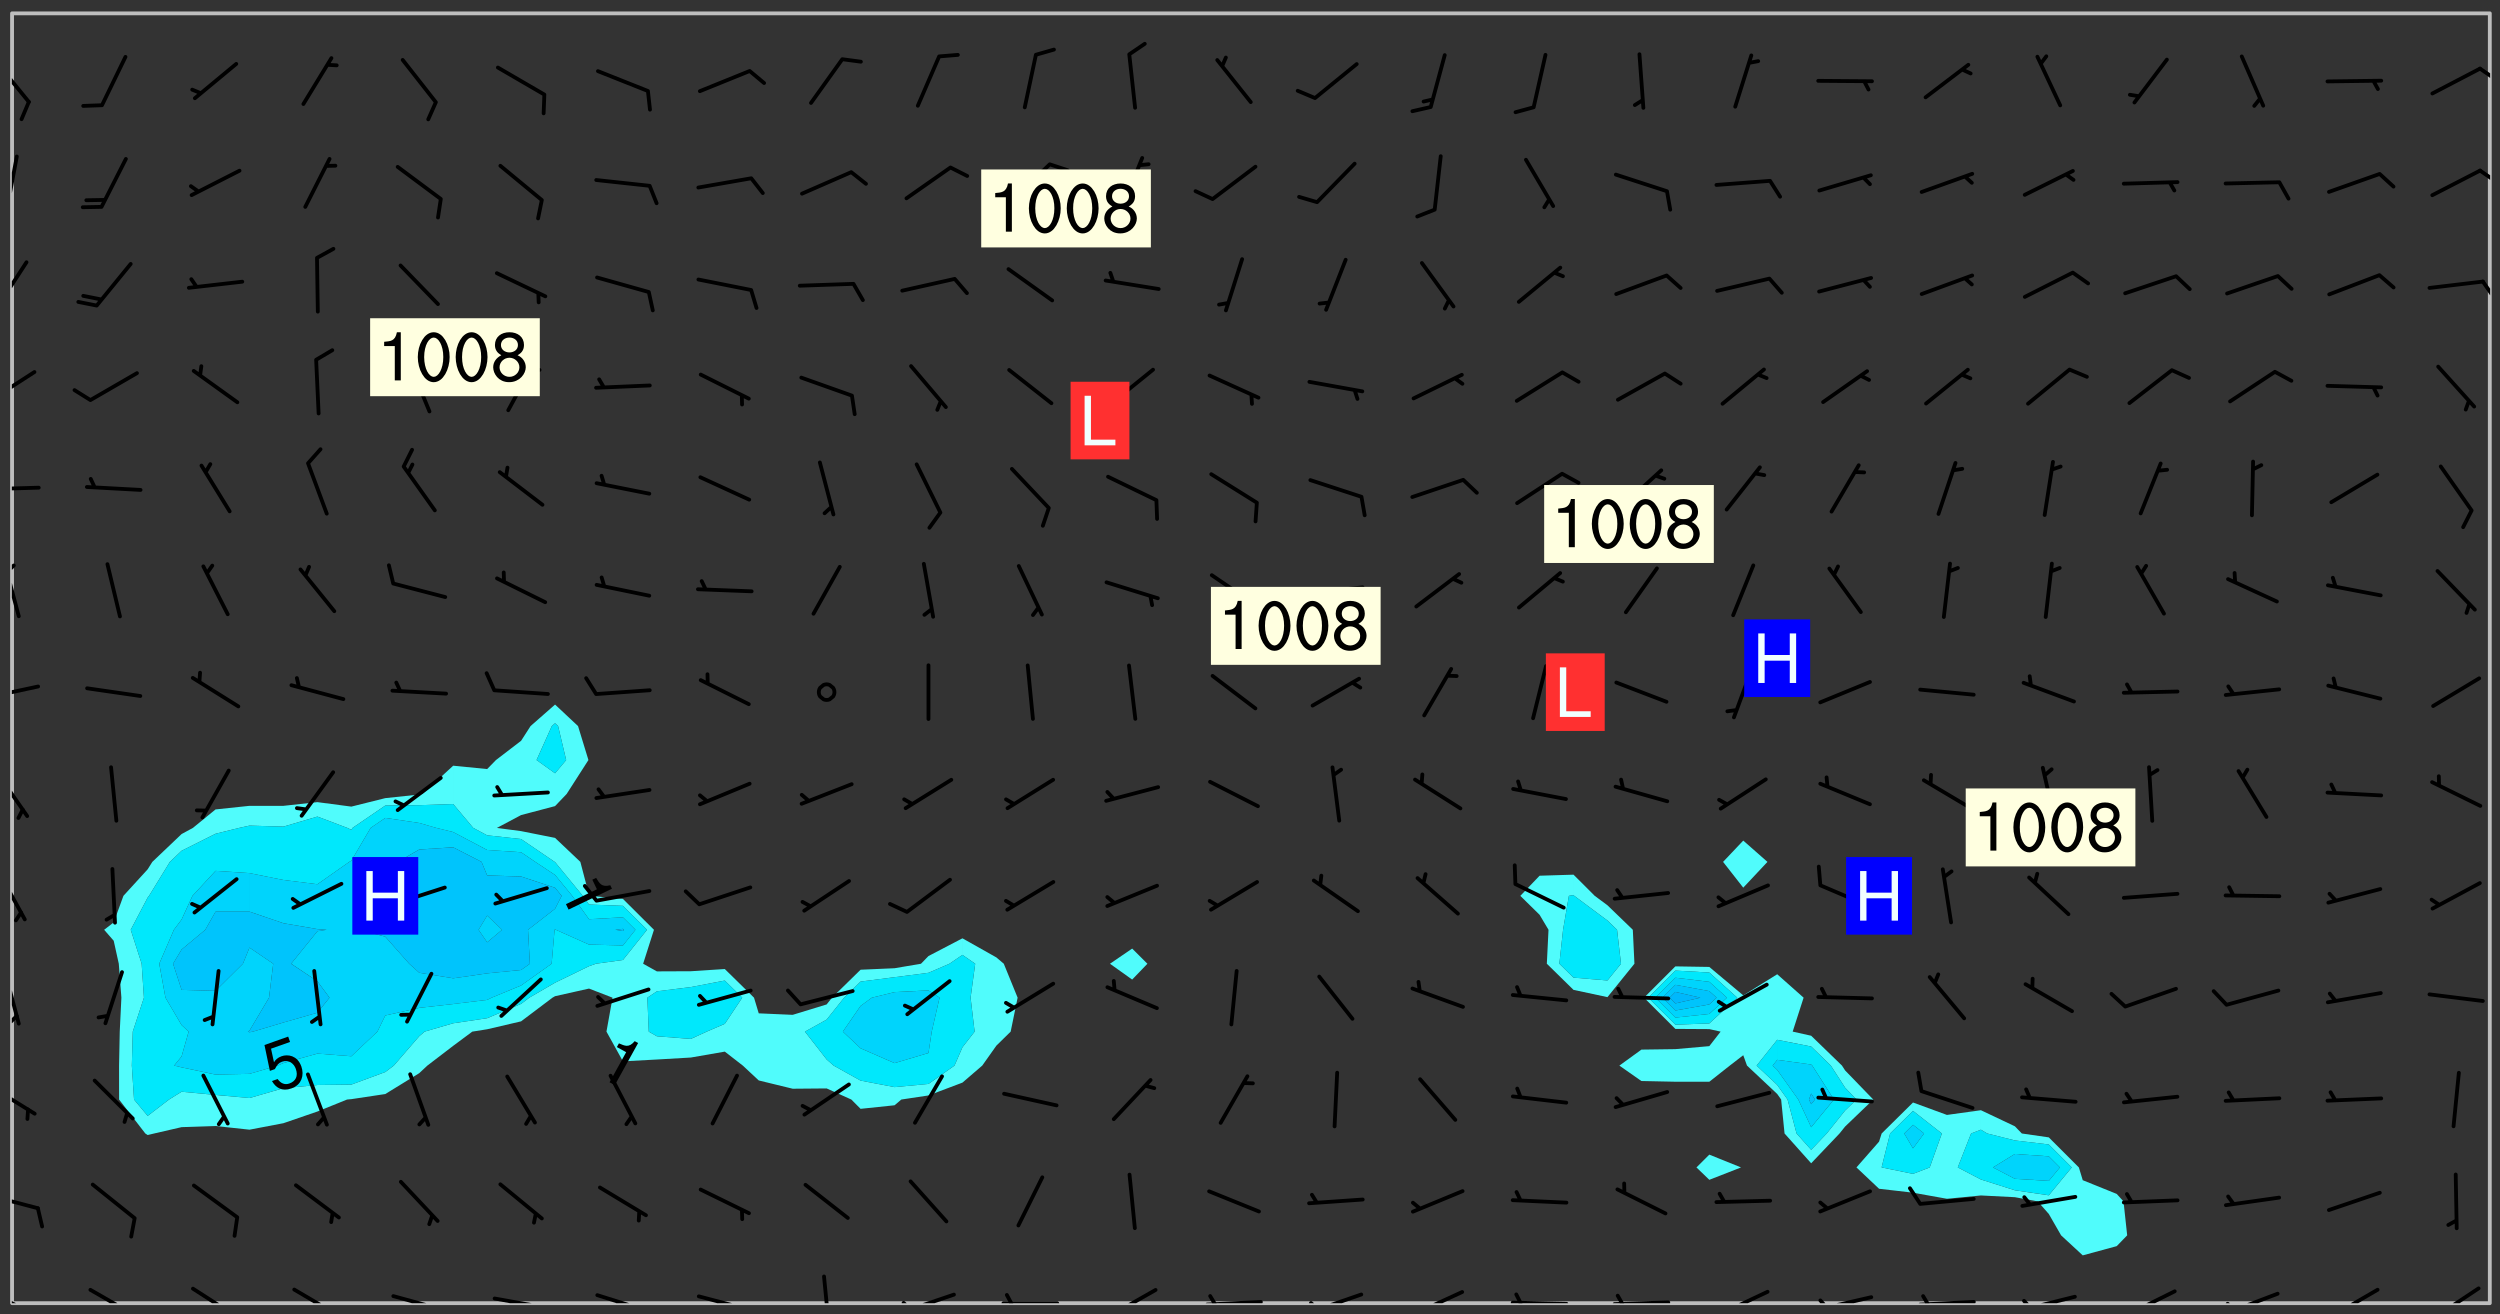 <svg xmlns="http://www.w3.org/2000/svg" role="img" xmlns:xlink="http://www.w3.org/1999/xlink" viewBox="142.45 309.95 326.84 171.84"><rect x="142.45" y="309.95" width="326.84" height="171.84" fill="#333333" stroke="none"/><defs><clipPath id="a"><path d="M144 311.672h1v168.656h-1zm0 0"/></clipPath><clipPath id="b"><path d="M144 311.672h324v168.656H144zm0 0"/></clipPath><clipPath id="c"><path d="M467 311.672h1v168.656h-1zm0 0"/></clipPath><clipPath id="d"><path d="M144 478h4v2.328h-4zm0 0"/></clipPath><clipPath id="e"><path d="M154 478h7v2.328h-7zm0 0"/></clipPath><clipPath id="f"><path d="M167 478h7v2.328h-7zm0 0"/></clipPath><clipPath id="g"><path d="M180 478h8v2.328h-8zm0 0"/></clipPath><clipPath id="h"><path d="M193 479h8v1.328h-8zm0 0"/></clipPath><clipPath id="i"><path d="M199 480h2v.328h-2zm0 0"/></clipPath><clipPath id="j"><path d="M206 479h9v1.328h-9zm0 0"/></clipPath><clipPath id="k"><path d="M212 480h2v.328h-2zm0 0"/></clipPath><clipPath id="l"><path d="M220 479h8v1.328h-8zm0 0"/></clipPath><clipPath id="m"><path d="M226 480h1v.328h-1zm0 0"/></clipPath><clipPath id="n"><path d="M233 479h8v1.328h-8zm0 0"/></clipPath><clipPath id="o"><path d="M249 476h3v4.328h-3zm0 0"/></clipPath><clipPath id="p"><path d="M260 478h8v2.328h-8zm0 0"/></clipPath><clipPath id="q"><path d="M260 480h2v.328h-2zm0 0"/></clipPath><clipPath id="r"><path d="M273 480h8v.328h-8zm0 0"/></clipPath><clipPath id="s"><path d="M273 478h2v2.328h-2zm0 0"/></clipPath><clipPath id="t"><path d="M287 478h7v2.328h-7zm0 0"/></clipPath><clipPath id="u"><path d="M287 480h2v.328h-2zm0 0"/></clipPath><clipPath id="v"><path d="M300 479h8v1.328h-8zm0 0"/></clipPath><clipPath id="w"><path d="M300 479h2v1.328h-2zm0 0"/></clipPath><clipPath id="x"><path d="M313 478h8v2.328h-8zm0 0"/></clipPath><clipPath id="y"><path d="M313 480h2v.328h-2zm0 0"/></clipPath><clipPath id="z"><path d="M326 478h8v2.328h-8zm0 0"/></clipPath><clipPath id="A"><path d="M326 480h3v.328h-3zm0 0"/></clipPath><clipPath id="B"><path d="M339 480h9v.328h-9zm0 0"/></clipPath><clipPath id="C"><path d="M340 478h2v2.328h-2zm0 0"/></clipPath><clipPath id="D"><path d="M353 479h8v1.328h-8zm0 0"/></clipPath><clipPath id="E"><path d="M353 479h2v1.328h-2zm0 0"/></clipPath><clipPath id="F"><path d="M366 478h8v2.328h-8zm0 0"/></clipPath><clipPath id="G"><path d="M366 480h3v.328h-3zm0 0"/></clipPath><clipPath id="H"><path d="M379 479h9v1.328h-9zm0 0"/></clipPath><clipPath id="I"><path d="M380 479h2v1.328h-2zm0 0"/></clipPath><clipPath id="J"><path d="M393 479h8v1.328h-8zm0 0"/></clipPath><clipPath id="K"><path d="M393 479h2v1.328h-2zm0 0"/></clipPath><clipPath id="L"><path d="M406 479h8v1.328h-8zm0 0"/></clipPath><clipPath id="M"><path d="M406 479h3v1.328h-3zm0 0"/></clipPath><clipPath id="N"><path d="M420 478h8v2.328h-8zm0 0"/></clipPath><clipPath id="O"><path d="M420 480h2v.328h-2zm0 0"/></clipPath><clipPath id="P"><path d="M433 478h8v2.328h-8zm0 0"/></clipPath><clipPath id="Q"><path d="M433 480h2v.328h-2zm0 0"/></clipPath><clipPath id="R"><path d="M446 478h8v2.328h-8zm0 0"/></clipPath><clipPath id="S"><path d="M446 480h3v.328h-3zm0 0"/></clipPath><clipPath id="T"><path d="M460 478h7v2.328h-7zm0 0"/></clipPath><clipPath id="U"><path d="M460 480h2v.328h-2zm0 0"/></clipPath><clipPath id="V"><path d="M144 465h4v4h-4zm0 0"/></clipPath><clipPath id="W"><path d="M144 451h4v5h-4zm0 0"/></clipPath><clipPath id="X"><path d="M144 436h2v9h-2zm0 0"/></clipPath><clipPath id="Y"><path d="M144 442h1v2h-1zm0 0"/></clipPath><clipPath id="Z"><path d="M144 423h2v8h-2zm0 0"/></clipPath><clipPath id="aa"><path d="M144 410h3v7h-3zm0 0"/></clipPath><clipPath id="ab"><path d="M144 399h4v3h-4zm0 0"/></clipPath><clipPath id="ac"><path d="M144 383h2v8h-2zm0 0"/></clipPath><clipPath id="ad"><path d="M144 383h1v2h-1zm0 0"/></clipPath><clipPath id="ae"><path d="M144 373h4v2h-4zm0 0"/></clipPath><clipPath id="af"><path d="M144 358h4v5h-4zm0 0"/></clipPath><clipPath id="ag"><path d="M144 343h3v8h-3zm0 0"/></clipPath><clipPath id="ah"><path d="M466 346h2v4h-2zm0 0"/></clipPath><clipPath id="ai"><path d="M144 330h1v8h-1zm0 0"/></clipPath><clipPath id="aj"><path d="M466 332h2v2h-2zm0 0"/></clipPath><clipPath id="ak"><path d="M144 317h3v7h-3zm0 0"/></clipPath><clipPath id="al"><path d="M466 318h2v3h-2zm0 0"/></clipPath><g id="am" clip-path="url(#clip1)"><path fill="#fff" fill-opacity="0" fill-rule="evenodd" d="M0 0h1000v1000H0zm0 0"/><path fill="#d3d3d3" fill-opacity="0" fill-rule="evenodd" d="M162.152 355.867l-.234.293.059.234.117.172.176.234.293.348.113.059.117-.172.059-.234.176-.176.465-.176h.699l.234.293.289.816.059.176.176.23.352.234.699.699.172.176.234.348.234.41.289.582.41.465.23.234.234.176.117.23.176.293.172 1.164v.234l.059.289.059.117.117.117.348.41.117.172.176.176.176.234.117.172.172.352.059.234.234.406.234-.059-.176.176-.059.93h-.582l-.234-.113-.348.113-.117.117-.059.293-.059.176-.117.172-.465.293-.059.234-.059.113v.645l.059.172v.41l.059.059v.406l.059.406.117.176.059.059.23.641-.059.293v.699l-.059.582v.234l-.059.23-.055.352v1.922l.055.117h.426l-.367.117-.023.352.891 1.168 1.742.539 1.34.359v.539l.09.809.535.715 1.52.27.891-.086.09 1.164.535.18 1.16-.18 2.055-.984 1.16-.363 1.879-.176 1.695-.18-.18.719-1.516.086-1.25.09-.805.27-1.074.809.27.719.535.898-.18.625-.266.809.266 1.078.625.898.805.18 1.25-.18-.266.723.098.504.055.293v.172l.059.293v.406l.176.117.352.117h.406l.293-.176.113-.117.059-.117.117-.23.059-.176.352-.465.23-.176.176-.059.176.059.059.176.117.988.055.469.059.172.117.234.176.059.816.059h.289l.117.234.059.406.059.352v1.105l.117.293.117.348.289.699.176.352.582.754.352.176.172.059.469.234.641.465.348.234.293.176.293.055.23.062.816.348.293.176.113.172.352.352.117.176.523.641v.289l.059.352v.348l.059.352.059.289.117.059.172.059h.176l.582.234.176.117.176.289.176.234.113.234.293.23.117.117v.41l.059.055.289.234.234.117.059.117.117.172.059.117.23.234.059.176.234.059.117.059-.117.113-.059.117v.117l-.117.293-.117.289v.582l.176.117.117.059.059.117.117.117.113.059.176.348.059.352.059.406v.176l-.059.176-.117.699v.172l.117.176.293.293h.406l.176.117.117.172.117.293v.234h-.527l-.23-.234h-.234l-.176.059-.059.699.059.348.117.176.176.41.117.23.289.469.176.055h.523l.234.059.758.641.059.293v.234l.059.059.23.348v.352l-.117.172v.293l.293.289.293.176.172.059.293.176.293.117.582.406.289.234.293.176.219.16.016.012.23.176.641.523.176.234.117.176.176.176.113.172v.641l.117.176.469.117.582.117.234.059.23.113.293.117.113.059.586.352.289.172.176.062.176.055.176.059.699.352.289.176.234.055.289.176.234.117.641.406.293.117.172.059.234.059.41.059.23.059.234.117.059.172-.41.176.469.059.059.293.113.234.176.055.234.059.176.059.406.117.641.234.117.172.059.234v.176l-.059.117-.059.406.234.234.117.059.348.117.641.23.176.117.289.117.176.176.234.465.582 1.105.176.176.348.176.176.117.352.117 1.047.523.234.059.465.113.293.059.465.176.758.582.234.234.348.465.176.176.289.234.816.699.293.176.289.289.293.176.293.289.695.641.176.176.293.234.289.234.469.289.641.582.348.234.234.293.348.348.352.465.934.992.348.406.117.176.234.059.113.117.645.176.23.113.234.059.293.176.23.117.934.699.406.406.234.176.406.176.234.117.816.348.348.234.234.117.293.289.23.117.758.352.352.172.23.059.293.117.234.059.871.176h.816l.469.23.172.059.875.699.465.117.293.059.176.059.23.059.469.059.348.059.352.059.406.059h.293l.172.059v.23l.176.176h.293l.348.059.352.059.699.117h.641l.465-.234.293-.176.172-.117.41-.172.289-.176.934-.465.469-.293.523-.293.465-.172.465-.176 1.051-.465.289-.117.41-.117.289-.117.527-.176 1.516-.699.582-.348.289-.059.293-.059.348-.117.875-.23.352-.117h.113l.234-.059.875-.234.234-.059h.812l.352-.059.816-.117.172-.059.352-.055.293-.059.23-.059.816-.176.176-.059h.348l.234-.059.465-.117.758-.172.234-.059h.348l.41-.117.289-.059 1.285-.059h.289l.41-.059.23-.059h.176l.875-.117h.406l.41-.117h.348l.352-.113.871-.059h1.75l1.047.289.41.117.289.117.352.117.289.117 1.051.172.289.059h.293l.293.059.172.059.41.059.172.059.117.059h.117l.117.059.352.059h.113l.41.066 1.922.395 1.926.395 1.52.449 1.695.719 2.145.805 1.605-.719 1.43-.805 1.16-1.078 1.25-.449 3.035-.719 1.875-.359 2.145-1.348 2.234-1.254 2.5-1.258 1.695-.449 1.785-.18 1.16-.27.625.539 1.34-.27.715-.988.984-1.344.445-.18.805-.359 1.875-.539 1.785-.449 1.25-.27 1.16-.09 1.699-.09 1.961-.27 1.25-.09h.539l.625-.09h.891l2.145-.18 2.41-.18 2.59-.09 1.695.18 1.609.09 1.43.359 1.16.719 1.875.988 1.16 1.527.266.715.629.09.355.898.535.539.535 1.527 1.074.359h.535l-.805.535.09 1.707.715 2.695.891.805.895.988.715 1.258 1.785.539 1.52-.18.355 1.344 1.609-.805.98-.539.27.27.316-.215.219-.145.801.449.449-.359h.355l.535-.27.539-.719.535-.27.625-.988 1.16.449.84.371 1.395.617 1.695-.18h1.605l1.785.09.18-1.707.535-1.344.805.27.492.848.402.406-.09.539v.359l.715.449.711-.27h1.43l.359.988.445 1.258.715 1.344 1.25.629 1.695.629.715-.18.18-.539.98-.09.449.359.086 1.258-.266.629-.535.18v.539l.715.984.266.539.984.988.801 1.078-.266.359-.09.898-.625 2.332-.355 2.066-.09 1.793-.18.719-.09.539v1.438l-.98 1.883-.359 1.707-.535.898-.805 1.168-.266.539 2.055 1.254.086.359-.355.539-.09-.18v.809l.09 1.438-.445.715-1.074.094-.266.715.535.898.805.719 1.16.809 1.34.27.445.359-.355.449-1.789-.09-1.25-.449-.715-.719-.625-.09-.176 3.59-.188 1.309h89.359V311.703h-55.27v49.082l.762.125 3.289.543 2.023 2.836v2.754l2.352.332 2.348.332h4.051l-1.379 4.16-2.023.707-2.023.703-.543.344-2.594 1.617-.188.117-2.023-2.078-.73-2.742-2.672-2.078-1.375-3.5-.066-.082-1.957-2.672 2.75-1.418v-49.082H294.422v91.414l.117.031.133.012.074.074.105.047.09.059.086.059.09.059.297.297.059.09.031.117.027.117.016.137-.031.117-.059.09-.059.086-.043.105-.047.102-.027.121v.145l.176.27.148.148.074.086.074.074.043.105.062.09.059.086.043.105.059.09.047.102.043.105.059.086.117.18.074.074.062.086.059.09.043.105.059.09.059.086.062.09.059.09.043.102.117.18.074.074.059.086.074.074.09.059.105.047h.148l.133-.016.133.016.102-.047.074-.074.047-.102-.016-.133v-.148l-.047-.105-.027-.117-.047-.102-.027-.121-.043-.102-.062-.09-.043-.102-.043-.105-.031-.117-.016-.133-.012-.137.086-.059.059-.086.121-.031.043.105.016.133v.117l.059.102.059.09.09.059.148.148.059.09.043.105-.012.102.086.059.105.047.086.059.09.059.074.074-.117.027-.105.047-.086.059-.074.074-.059.09-.062.086-.027.121-.047.102-.043.105-.031.117-.012.133-.016.133v.148l.027.117.047.105.043.102.059.09.074.074.09.059.074.074.09.059.059.09.043.105.047.102.117.031.133.016h.148l.117-.031.105.043.043.105.047.102.027.121L299.5 410l.027.117.031.121.027.117.105.043.102.047.133-.016.148.148.062.086.074.074.07.074.09.062.105.043.102.043.117.031.137.016.117-.031.074-.074.027-.117-.012-.133-.031-.121-.027-.117.043-.105h.117l.09.062.117.027h.148l.133.016h.148l.133.016.133-.016h.148l.133-.016.133-.012.137.012.117-.027.133-.016.191-.059-.059.176-.016.133-.027.121-.016.133-.059.086-.133.016-.105.047-.105.043-.117.031-.117.027-.266.031h-.148l-.133.016-.074.074.059.086.148.148.117.18.074.07.09.062.09.059.086.059.09.059.102.043.105.062.105.043.086.059.105.047.102.043.18.117.059.09-.043.102-.047.105.016.133.223.223.059.09.043.102.031.121.043.102.016.133.031.117.012.137.031.117.148.148.102.043.105.043.117.031.133.016.137.016h.117l.117-.031.09-.059.043-.105.047-.102.043-.105.031-.117.012-.133v-.148l-.012-.133-.016-.133-.031-.117-.043-.105-.047-.105-.043-.102-.043-.105-.016-.133.016-.133.027-.117.031-.117.027-.121.047-.102.09-.059.086-.062.074-.074.09-.059.223-.223.059-.086.074-.074.117-.18.059-.086v-.148l-.074-.074-.102-.047-.105-.043-.102-.043-.059-.09-.047-.105-.027-.117.09-.059.117-.031.102-.043.18-.117.148-.148.012-.133-.012-.105-.09-.059-.133.016h-.148l-.133.016-.133-.016-.121-.031-.086-.059-.074-.074-.059-.09-.062-.086-.117-.18-.059-.086.031-.121.086-.059.121-.031.059-.086v-.121l-.031-.117-.059-.09-.059-.086-.047-.105-.027-.117-.016-.133.059-.09.074-.074.09-.059.117-.18.074-.074.059-.086.148-.148.121-.031.133-.016.133.016.074.074.043.105.016.133-.031.117-.117.031-.133.012-.148.148-.043.105-.047.102-.027.121-.031.117v.148l.031.117.043.105.059.09.074.07.074.074.117.031.121.027.117-.027.133-.016h.117l.09.059.074.074.047.105.059.086.102.047.133.016.105.043.086.059-.012.105-.074.074-.18.117-.059.09-.09.059-.07.074-.074.074-.062.09-.027.117-.016.133.016.133-.016.133v.148l.016.133.027.117.031.121.074.074.09.059.086.059.09.059.117.031v.086l-.102.047-.09.059-.266.031-.117.027h-.148l-.105.043-.102.047-.059.09-.062.234-.012.133-.031.121-.016.133v.293l-.012.133.012.137.016.133.133.016.133.012.121.031.086.059.074.074.047.105.043.102.016.133v.445l-.016.133v.445l.031.266.027.117.016.133.031.117.086.211.031.266v.148l-.031.117-.027.117-.031.121-.027.117-.031.117-.031.121-.012.133-.016.133.09.059.117-.031.102.016.047.105-.031.266v.441l-.043.105-.047.105-.043.102-.043.105-.059.086-.031.121-.043.117-.031.117-.016.133.016.133.059.09.105.047.086.059.059.086-.012.137-.031.117-.043.102v.445l-.016.133v.148l-.031.117-.043.105-.027.117-.047.105-.043.102-.031.121-.027.117-.031.133-.031.117-.027.117-.043.105-.031.117-.031.121-.012.133-.016.133v.297l.027.117v.148l.047.398.027.117.059.09.121.031h.148l.133-.016.059.09v.117l-.059.09-.09.059-.102.043-.105.047-.09.059-.086.059-.137.016-.117-.031-.133-.016-.102.047-.062.086-.012.137-.016.133-.031.117-.027.117-.016.133-.031.121v.297l.016.133.031.117v.148l.012.133v.148l-.027.117-.047.102-.027.121-.031.117-.059.09-.074.074-.102.043-.105.047-.117.027-.121.031-.102-.047.059-.086.105-.047.027-.117.031-.117.027-.121.031-.117v-.148l.016-.133-.031-.117-.043-.105-.105.016-.074.074-.102.043-.09.062-.074.074-.043.102-.016.133-.031.117L304.25 426l-.031.117-.027.117-.031.121-.027.117-.031.117-.043.105-.09.059h-.09l-.117-.031-.031-.086.016-.137-.031-.117v-.148l-.012-.133v-.148l-.062-.234-.027-.121-.043-.102-.047-.105-.059-.086-.059-.09-.043-.105-.062-.086-.148-.148-.07-.074-.105-.047-.105-.043-.102-.043-.297-.297-.09-.074-.086-.059-.105-.043-.09-.062-.086-.059-.105-.043-.09-.059-.086-.062-.074-.07-.105-.047-.086-.059-.105-.043-.09-.062-.102-.043-.105-.043-.086-.059-.105-.047-.105-.043-.102-.047-.09-.059-.102-.043-.105-.043-.09-.062-.117-.027-.133-.016-.133.016H299.75l-.133.016-.117-.031-.09-.059-.074-.074-.09-.059-.102-.047h-.148l-.121-.027-.102-.043-.074-.074-.117-.18-.09-.059-.102-.043-.09-.062-.105-.043-.09-.059-.086-.059-.105-.047-.059-.086-.059-.09-.043-.105-.047-.102-.074-.074-.086-.059-.074-.074-.09-.059-.223-.223-.043-.105-.031-.266.105-.043h.145l.105.043.074.074.09.059.086.059.105.047.09.059.148.148.07.074.148.148.062.086.074.074.086.059.074.074.09.062.09.059.086.059.27.176.102.047.105.043.102.043.047-.074.059-.086.074-.074.07-.074.105.043.074.074.059.09.043.102.047.105.043.105.121.027.117-.027.074-.09.043-.105.059-.09.074-.074.105-.043.117-.027.133.012.09.059.148.148.059.09.043.105.047.102.043.105.043.102.105.047.105.043.133.016.086-.059.059-.09.074-.074.105-.043.117.027.105.047.102.043.105.043.102.047.18.117v.117l-.016.133.016.133.016.137.059.086.102.047.121.027.117.031h.148l.117-.031.059-.09.18-.117.059-.09.074-.074.059-.086.117-.18.18-.117.117.031.09.059.043.074-.016.133v.117l.09.059h.148l.133-.016.133-.012.266-.031.105-.043.117-.031.121-.027.074-.074.07-.074.062-.09-.016-.105-.047-.102-.102-.043-.105-.016-.117.027-.266.031h-.148l-.074-.074-.09-.059-.117-.031-.117-.027-.133-.016h-.148l-.133.016h-.297l-.105-.047-.148-.148-.043-.102-.059-.09.223-.223.086-.059.105-.043.117-.031.133-.016.133.016.137.016.102.043.133-.012.09-.062.102-.043.062-.09-.047-.102-.09-.059-.117-.031-.102-.043-.059-.09-.062-.09v-.117l.016-.133.105-.047.074-.07v-.121l-.09-.059-.031-.117.09-.059.074-.074.043-.105.059-.09.047-.102.016-.133v-.148l-.047-.105-.043-.102-.09-.059-.133-.016-.102-.043-.137-.016-.117-.031h-.445l-.133-.016-.133-.012-.133-.016-.117-.031h-.148l-.133-.016-.133-.012-.266-.031-.121-.043-.086-.059-.074-.074v-.148l.012-.133.105-.047.102-.043.133-.016h.152l.133-.016h.293l.121.031.102.043.09.059.234.062.121-.047.09-.059.102-.043.133-.016.105.043.102.047.133.012.121-.027h.145l.121-.031.117-.027.105-.047.074-.074.086-.059.148-.148.059-.086.047-.105.027-.117.016-.105-.102-.043-.09-.059-.117-.031-.105-.043-.09-.062-.074-.086-.074-.074-.102-.043-.105-.047-.102-.043-.059-.09-.047-.102-.086-.211-.062-.086-.059-.09-.074-.074-.086-.059h-.27l-.117.031-.09.059-.102.043-.133.016-.105-.016-.027-.117-.062-.09-.117-.031-.102-.043-.148-.148-.031-.117-.016-.105.074-.074.18-.117.117-.027.117-.031.137.016.102.043.105.043.102.047.105.043.117.031.133.016.117.027.133.016.105-.016.09-.059-.074-.074-.105-.043-.074-.074-.074-.09-.148-.148-.086-.059-.09-.059-.074-.074-.09-.059-.102-.047-.121-.027-.102-.047-.105-.043-.117-.031-.102-.043-.121-.031h-.148l-.117.031-.105.043-.086.062-.18.117-.086.059-.09.059-.105.047-.086.059-.105.043-.102.043-.105.047-.074.074-.059.09-.059.086-.047.105-.059.086-.074.074-.133-.012-.117-.031h-.117l-.074.074-.09.059-.074.074-.09.059-.086.059-.105.047-.102.043-.137.016-.102-.043-.148-.148-.105-.047h-.086l-.105.047-.102.043-.121.031-.117-.031-.074-.074v-.117l.031-.121.074-.07.059-.09.074-.074.117-.031.105-.043h.293l.133-.016.137-.016.102-.043.09-.059.102-.047.09-.059.133-.012.09.059.133.012.09-.059.086-.059.105-.043.09-.059.086-.062.09-.059.148-.148.059-.086.059-.09.105-.043.133-.016.117.027.121.031.059-.059.059-.09.031-.266.027-.117.105.012.133.016.102-.043.09-.059.059-.09.074-.074.059-.09.047-.102.012-.133-.012-.133-.047-.105-.148-.148-.059-.09-.059-.086-.043-.105v-.445l.016-.133v-.148l.012-.133-.059-.059-.09.059-.102-.043-.18-.117-.086-.059-.062-.09-.059-.09-.074-.074-.086-.059-.121.031-.102.012-.105.047-.086.059-.105.043-.148.148-.09.059-.086.059-.09.062-.105.043-.133.016v-.121l.105-.043.117-.031.074-.07.043-.105v-.148l-.027-.117-.148-.148-.133-.016h-.148l-.117.031-.105.043-.102.043-.09.062-.117.027-.074-.074.012-.133-.043-.102-.043-.105-.09-.059-.117.027-.121.031-.117.031-.102.043-.121.031-.102.043-.105.043-.09.059-.102.016v-.117l.016-.133-.059-.09-.074.043-.148.148-.059.09-.074.074-.047.105-.043.102-.074.074-.059.09-.074.074-.059.086-.074.074-.09.062-.074.07-.074.074-.102.016-.133.016-.105-.043v-.121l.148-.148.043-.102.059-.09.047-.102.043-.105.059-.09.031-.117.043-.102.031-.121.027-.117.047-.105.043-.102.043-.105.074-.07.09-.062.09-.059.102-.043h.297l.266-.031.105-.043-.074-.074-.117-.031-.105-.043-.09-.059-.102-.047-.09-.059-.102-.043-.105-.043-.09-.062-.086-.059-.105-.043-.102-.043-.121-.031-.117-.031-.102-.043L297.5 410.25l-.102-.043-.09-.059-.043-.105-.016-.133.102-.043.133-.016.137.016.133-.016.102-.043.059-.09.016-.105-.09-.059-.074-.074-.102-.043-.09-.059-.148-.148-.043-.105-.016-.133v-.293l-.059-.09-.09-.059-.074-.074-.043-.105-.031-.117-.059-.09-.074-.074-.117-.027-.074-.074-.09-.059-.09-.062-.086-.059-.074-.074-.059-.086-.047-.105-.086-.059-.148-.148-.195-.059-.133.016-.102.043-.074.074-.047.102-.043.105-.059.09-.059.086-.297.297-.09.059h-.086l-.062-.086-.043-.105.031-.117.059-.09.027-.117-.012-.133-.09-.062-.105.047-.117.027-.117.031-.27.176-.102.047-.117.027-.105.047-.09.059-.102.043-.059-.086-.047-.105.016-.133.047-.105.07-.074.074-.07.059-.09v-.148l-.043-.105h-.238l-.102.047-.031.117-.027.117-.031.121-.074.043-.133.016-.074-.047-.043-.102-.043-.105-.047-.102-.043-.105-.121.031-.102.043-.133.016-.117.031-.105.043-.09.059-.102.047-.121.027-.133.016-.102-.043-.059-.09-.047-.105-.043-.102-.043-.105v-.117l.059-.09.086-.059.18-.117.102-.047.105-.043.105-.059.102-.043.09-.062.102-.043.105-.059.102-.047.09-.059.105-.043.102-.043.09-.062.102-.043.137-.016.117.031.102.043.121.031.102.043.105.047.102.043.105.043.102.047.105.043.102.043.105.047.086.059.105.043.117.031.105.043.102.047.09.059.105.043.102.043.105.047.117.027.102.047.121.027h.148l.086-.059.016-.102.059-.09-.027-.117-.074-.074-.117-.18-.074-.074-.09-.074-.18-.117-.086-.059-.105-.043-.102-.047-.27-.176-.059-.09-.074-.074-.059-.09-.043-.102-.031-.117-.016-.137v-.562l-.012-.133-.016-.133-.031-.117-.016-.133-.012-.133-.031-.121-.223-.223-.059-.086-.016-.105.031-.117.133-.016v-91.414H172.992v1.453l-.059.234-.352 1.051-.172.523-.117.348-.176.41-.117.172-.234.293-.23.059h-.352l-.117.059-.23.406v.293l.117.176.23.23.117.234.641.758.293.465.176.234.23.352.234.348.641.816.176.465.172.41.117.695.176.469.117 1.398.059.465v.875l.117 1.047v4.781l-.059.465-.352 1.281-.176.523-.113.41-.352.93L172.934 336l-.234.582-.117.176-.172.348-.176.406-.352.816-.059.293-.113.293-.117.289-.059.176-.117.875-.059.406-.059.117-.059.176-.059.172-.23.527-.117.172v.234l-.117.234-.059.172-.176.586v.289l-.059.176v.293l-.059.113-.059.527v.172l-.055.234v2.621l-.176.816-.117.176-.176.234-.117.172-.113.234-.586.934-.23.289-.293.465-.176.234-.289.352-.352.699-.113.23-.176.41-.176.23-.406.527-.816.699-.293.172-.289.234-.176.117-.176.176-.523.406-.527.176-.172.176-.234.055-.641.176h-.758m12.211 31.023l-1.074.449.359.895 1.25-.715.445-.539-.98-.09"/><path fill="#d3d3d3" fill-opacity="0" fill-rule="evenodd" d="M201.508 416.598h-.895l.449.629.98.359.805-.09.445-.988-.176.09-.715-.355-.895.355m154.621 59.07l-.059-.523v-.293l.113-.293.059-.23.469-.469h.113l.117-.113.117-.059h.176l.234-.059h.348l.234.059.117.059.23.172.059.176.117.582v.293l-.117.176-.172.289-.176.176-.527.523-.23.234-.117.059h-.176l-.117-.059-.406-.293-.176-.117-.117-.059-.059-.113-.055-.117m6.641-10.957l-.059-.172v-1.109l.059-.172.176-.059.172-.059h.176l.234-.059.117.059.059.699-.059.172-.117.176-.117.059-.234.523-.113.059h-.234l-.059-.117m9.613-14.391l-.117-.176v-.699l.293-.875.117-.172.176-.352.113-.23.117-.293.352-.758.117-.23.172-.234h.176l.117-.059h.641l.117.059.234.234.172.113.352.293.117.117.113.176v.113l.117.059.117.117v.699l-.059.176v.23l-.059.176-.348 1.051-.117.23-.117.234-.117.059-.23.234-.641.289h-.875l-.41-.117-.641-.465"/><path fill="none" stroke="#bebebe" stroke-linecap="round" stroke-linejoin="round" stroke-miterlimit="10" stroke-width=".5" d="M467.957 311.695H144.027v168.625h323.93v-168.625"/><g clip-path="url(#a)"><path fill="#fff" fill-opacity="0" fill-rule="evenodd" d="M144 475.891v4.438h.004H144V311.672h.004H144v164.219"/></g><g clip-path="url(#b)"><path fill="#fff" fill-opacity="0" fill-rule="evenodd" d="M144.004 480.328V311.672h71.012v90.391l-3.203 2.812-1.238 1.926-3.285 2.516-1.152 1.18-4.438-.441-4.023 3.699-.414.07-4.441.473-4.438 1.109-4.438-.586-4.438.484h-4.441l-4.438.469-2.961 2.418-1.477.801-3.824 3.637-.613.973-3.168 3.469-1.27 3.473-1.25.965 1.25 1.434.664 3.004.34 4.438-.215 4.438-.09 4.441.004 4.438 3.426 4.438.309.203.852-.203 3.586-.828 4.438-.148 4.438.48 4.441-.848 4.438-1.527 3.875-1.566.562-.051 4.438-.668 4.441-2.73 1.059-.988 3.379-2.586 2.496-1.855 1.941-.309 4.438-1.035 4.102-3.094.34-.195 4.438-.996 3.078 1.191-.797 4.438 2.156 3.887 4.438-.242 4.438-.258 4.441-.773 2.355 1.828 2.082 1.941 4.438 1.082 4.438-.039 3.23 1.453 1.207 1.215 4.441-.465.887-.75 3.551-.535 4.438-1.676 2.59-2.227 1.848-2.609 1.867-1.832.91-4.438-1.809-4.438-.969-.824-4.438-2.5-4.438 2.316-.98 1.008-3.457.586-4.441.195-3.734 3.656-.703.883-4.438 1.359-4.438-.195-.617-2.047-3.82-3.746-4.441.289-4.438.02-1.797-1 1.414-4.438-4.055-4.039-4.344-.398-.094-.133-1.129-4.309-3.309-3.137-4.441-.883-3.164-.418 3.164-1.68 4.441-1.172 1.516-1.586 2.848-4.438-1.359-4.441-3.004-2.812v-90.391h75.449v122.289l-2.902 1.984 2.902 2.07 1.992-2.07-1.992-1.984V311.672h57.699v112.629l-4.438.137-2.516 2.633 2.516 2.473 1.168 1.965-.219 4.438 3.488 3.418 4.438.949 3.527-4.367-.211-4.438-3.316-3.203-1.664-1.234-2.773-2.77v-112.629h13.316v124.617l-4.098 4.094 4.098 4.082 4.438.027 1.477.328-1.477 1.898-4.438.391-4.438.062-2.883 2.09 2.883 2.02 4.438.094 4.438.004v9.523l-1.68 1.672 1.68 1.621 4.148-1.621-4.148-1.672v-9.523l2.68-2.117 1.758-1.355.488 1.355 3.949 3.711.516.727.445 4.438 3.48 3.898 3.711-3.898.727-.906 3.68-3.531-3.68-3.805-.41-.633-4.027-3.902-2.418-.539 1.43-4.438-3.453-3.062-4.438 2.762-4.438-3.719-4.438-.074V311.672h8.875v108.172l-2.637 2.785L370.355 426l3.164-3.371-3.164-2.785V311.672h22.191v142.414l-4.098 4.051-.34 1.07-2.953 3.367 2.953 2.789 4.438.512 4.438.797 4.441-.434 4.438.227 2.992.551 1.445 1.645 1.605 2.793 2.832 2.617 4.441-1.207 1.367-1.41-.48-4.438-.887-.98-4.441-1.793-.508-1.668-3.93-3.93-3.523-.508-.914-.941-4.438-2.102-4.441.617-4.438-1.625V311.672h75.449v168.656H144.004"/></g><path fill="#50fcfc" fill-rule="evenodd" d="M157.316 432.941l-1.25-1.434 1.25-.965 1.27-3.473 3.168-3.469.613-.973 3.824-3.637 1.477-.801 2.961-2.418 4.438-.469h4.441l4.438-.484 4.438.586 4.438-1.109 4.441-.473.414-.07 4.023-3.699v5.012l-4.438.152-4.441.047-4.289 2.926-.148.25-.516-.25-3.922-1.484-4.438 1.312-4.441-.129-1.367.301-3.07.762-4.438 2.223-1.531 1.453-2.727 4.441-.18.227-2.215 4.211 1.43 4.438.297 4.438-1.457 4.438-.125 4.441.289 4.438 1.781 2.141 2.797-2.141 1.641-1.02 4.438.418 4.438.406 4.441-1.289 4.438-.414 4.438-.055 4.438-1.641 1.117-.844 3.324-3.844.703-.598 3.734-1.09 4.438-.66 4.438-1.875 1.074-.812 3.367-1.957 4.438-2.156.902-.324 3.535-.492 3.148-3.945-3.148-3.133-4.438-.168-.82-1.137-3.617-4.41-.051-.031-4.391-2.984-4.438-.488-1.812-.965-2.625-3.125v-5.012l4.438.441 1.152-1.18 3.285-2.516 1.238-1.926 3.203-2.812v2.441l-.426.371-1.992 4.441 2.418 1.734 1.453-1.734-1.055-4.441-.398-.371v-2.441l3.004 2.812 1.359 4.441-2.848 4.438-1.516 1.586-4.441 1.172-3.164 1.68 3.164.418 4.441.883 3.309 3.137 1.129 4.309.094.133 4.344.398 4.055 4.039-1.414 4.438 1.797 1 4.438-.02 4.441-.289v1.508l-4.441.852-4.438.555-1.246.832.184 4.438 1.062.609 4.438.344 2.078-.953 2.363-1.02 2.281-3.418-2.281-2.238v-1.508l3.82 3.746.617 2.047 4.438.195 4.438-1.359.703-.883 3.734-3.656 4.441-.195 3.457-.586.98-1.008 4.438-2.316v2.168l-1.699 1.156-2.738 1.184-4.438.574-4.441.574-2.152 2.105-2.285 2.867-2.836 1.57 2.836 3.637.918.805 3.52 1.961 4.441.852 4.438-.418 3.398-2.395 1.039-2.391 1.594-2.051-.527-4.438.605-4.438-1.672-1.156v-2.168l4.438 2.5.969.824 1.809 4.438-.91 4.438-1.867 1.832-1.848 2.609-2.59 2.227-4.438 1.676-3.551.535-.887.75-4.441.465-1.207-1.215-3.23-1.453-4.438.039-4.438-1.082-2.082-1.941-2.355-1.828-4.441.773-4.438.258-4.438.242-2.156-3.887.797-4.438-3.078-1.191-4.438.996-.34.195-4.102 3.094-4.438 1.035-1.941.309-2.496 1.855-3.379 2.586-1.059.988-4.441 2.73-4.438.668-.562.051-3.875 1.566-4.438 1.527-4.441.848-4.438-.48-4.438.148-3.586.828-.852.203-.309-.203-3.426-4.438-.004-4.438.09-4.441.215-4.438-.34-4.438-.664-3.004"/><path fill="#00e8fc" fill-rule="evenodd" d="M160.969 435.945l-1.43-4.438 2.215-4.211.18-.227 2.727-4.441 1.531-1.453 4.438-2.223 3.07-.762 1.367-.301 4.441.129 4.438-1.312 3.922 1.484.516.25.148-.25 4.289-2.926v1.617l-1.918 1.309-2.52 4.285-.266.152-4.172 2.926-4.438-.555-4.441-.902-4.438-.293-3.016 3.266-1.422 3.094-1.008 1.344-1.914 4.438.812 4.438 2.109 3.582.922.855-.922 3.242-.973 1.199.973.23 4.438.945 4.438-.094 3.684-1.082.758-.328 4.438-1.238 4.438.348 3.41-3.223 1.027-2.109 4.441-.996 4.438-.504 4.438-.539.59-.289 3.848-1.594 3.996-2.844.383-4.438.062-.047.102.047 4.336 1.934 4.438.117 1.637-2.051-1.637-1.629-4.438.246-2.199-3.055-2.238-2.73-2.59-1.711-1.852-1.258-4.438-.297-4.438-2.34-2.199-.543-2.238-.645-4.441-.664v-1.617l4.441-.047 4.438-.152 2.625 3.125 1.812.965 4.438.488 4.391 2.984.051.031 3.617 4.41.82 1.137 4.438.168 3.148 3.133-3.148 3.945-3.535.492-.902.324-4.438 2.156-3.367 1.957-1.074.812-4.438 1.875-4.438.66-3.734 1.09-.703.598-3.324 3.844-1.117.844-4.438 1.641-4.438.055-4.438.414-4.441 1.289-4.438-.406-4.438-.418-1.641 1.02-2.797 2.141-1.781-2.141-.289-4.438.125-4.441 1.457-4.438-.297-4.438"/><path fill="#00d4fc" fill-rule="evenodd" d="M164.082 440.383l-.812-4.438 1.914-4.438 1.008-1.344 1.422-3.094 3.016-3.266 4.438.293v5.039l-4.438.004-1.344 2.367-3.094 2.578-1.117 1.859 1.117 3.418 4.438.129 3.578-3.547.859-2.109 3.102 2.109-.547 4.438-2.555 4.305-.211.133.211.086.453-.086 3.988-1.195 4.438-1.277 1.582-1.965-1.582-2.145-3.438-2.293 3.438-4.25 1.211-.188-1.211-.09-4.438-.766-4.441-1.516v-5.039l4.441.902 4.438.555 4.172-2.926.266-.152 2.52-4.285 1.918-1.309 4.441.664 2.238.645 2.199.543v1.992l-4.438.285-2.801 1.617-1.641 1.598-2.391 2.844-1.074 4.438 3.465.902 3.125 3.535 1.316 1.18 4.438.727 4.438-.645 4.438-.445 1.152-.816-.246-4.438 3.535-2.746.863-1.691-.863-1.055-4.441-1.473-4.438-.141-.73-1.773-3.707-1.902v-1.992l4.438 2.34 4.438.297 1.852 1.258 2.59 1.711 2.238 2.73 2.199 3.055 4.438-.246v1.504l-1.008.125 1.008.156.125-.156-.125-.125v-1.504l1.637 1.629-1.637 2.051-4.438-.117-4.336-1.934-.102-.047-.062.047-.383 4.438-3.996 2.844-3.848 1.594-.59.289-4.438.539-4.438.504-4.441.996-1.027 2.109-3.41 3.223-4.438-.348-4.438 1.238-.758.328-3.684 1.082-4.438.094-4.438-.945-.973-.23.973-1.199.922-3.242-.922-.855-2.109-3.582"/><path fill="#00c4fc" fill-rule="evenodd" d="M166.191 439.363l-1.117-3.418 1.117-1.859 3.094-2.578 1.344-2.367 4.438-.004 4.441 1.516 4.438.766 1.211.09-1.211.188-3.438 4.25 3.438 2.293 1.582 2.145-1.582 1.965-4.438 1.277-3.988 1.195-.453.086-.211-.086.211-.133 2.555-4.305.547-4.438-3.102-2.109-.859 2.109-3.578 3.547-4.438-.129m26.629-6.953l-3.465-.902 1.074-4.438 2.391-2.844 1.641-1.598 2.801-1.617 4.438-.285 3.707 1.902.73 1.773v5.246l-1.121 1.859 1.121 1.637 1.949-1.637-1.949-1.859v-5.246l4.438.141 4.441 1.473.863 1.055-.863 1.691-3.535 2.746.246 4.438-1.152.816-4.438.445-4.438.645-4.438-.727-1.316-1.18-3.125-3.535"/><path fill="#00d4fc" fill-rule="evenodd" d="M206.137 429.648l-1.121 1.859 1.121 1.637 1.949-1.637-1.949-1.859"/><path fill="#00e8fc" fill-rule="evenodd" d="M215.016 411.051l-2.418-1.734 1.992-4.441.426-.371.398.371 1.055 4.441-1.453 1.734"/><path fill="#00c4fc" fill-rule="evenodd" d="M223.891 431.664l-1.008-.156 1.008-.125.125.125-.125.156"/><path fill="#00e8fc" fill-rule="evenodd" d="M227.266 444.82l-.184-4.438 1.246-.832 4.438-.555 4.441-.852 2.281 2.238-2.281 3.418-2.363 1.02-2.078.953-4.438-.344-1.062-.609m23.254 3.637l-2.836-3.637 2.836-1.57 2.285-2.867 2.152-2.105 4.441-.574 4.438-.574v2.301l-4.438.227-2.969.727-1.473 1.078-2.316 3.359L254.957 447l4.441 1.938 4.438-1.324.426-2.793 1.023-4.438-1.449-.953v-2.301l2.738-1.184 1.699-1.156 1.672 1.156-.605 4.438.527 4.438-1.594 2.051-1.039 2.391-3.398 2.395-4.438.418-4.441-.852-3.52-1.961-.918-.805"/><path fill="#00d4fc" fill-rule="evenodd" d="M254.957 447l-2.316-2.18 2.316-3.359 1.473-1.078 2.969-.727 4.438-.227 1.449.953-1.023 4.438-.426 2.793-4.438 1.324-4.441-1.938"/><path fill="#50fcfc" fill-rule="evenodd" d="M290.465 438.016l-2.902-2.07 2.902-1.984 1.992 1.984-1.992 2.07m53.262-8.473l-2.516-2.473 2.516-2.633 4.438-.137v2.672l-.605.098-.762 4.438-.484 4.438 1.852 1.816 4.438.371 1.77-2.188-.516-4.438-1.254-1.211-4.34-3.227-.098-.098v-2.672l2.773 2.77 1.664 1.234 3.316 3.203.211 4.438-3.527 4.367-4.438-.949-3.488-3.418.219-4.438-1.168-1.965"/><path fill="#00e8fc" fill-rule="evenodd" d="M348.164 437.762l-1.852-1.816.484-4.438.762-4.438.605-.098.098.098 4.34 3.227 1.254 1.211.516 4.438-1.77 2.188-4.438-.371"/><path fill="#50fcfc" fill-rule="evenodd" d="M357.043 451.281l-2.883-2.02 2.883-2.09 4.438-.062 4.438-.391 1.477-1.898-1.477-.328-4.438-.027-4.098-4.082 4.098-4.094v.555l-3.539 3.539 3.539 3.527 4.438-.16 3.656-3.367-3.656-3.289-4.438-.25v-.555l4.438.074 4.438 3.719 4.438-2.762v8.57l-2.691 3.371 2.691 2.531 1.355 1.906 1.176 4.438 1.91 2.141 2.035-2.141 2.402-3.004 1.492-1.434-1.492-1.547-1.867-2.891-2.57-2.492-4.441-.879v-8.57l3.453 3.062-1.43 4.438 2.418.539 4.027 3.902.41.633 3.68 3.805-3.68 3.531-.727.906-3.711 3.898-3.48-3.898-.445-4.438-.516-.727-3.949-3.711-.488-1.355-1.758 1.355-2.68 2.117-4.438-.004-4.438-.094"/><path fill="#00e8fc" fill-rule="evenodd" d="M361.48 443.91l-3.539-3.527 3.539-3.539v.93l-2.609 2.609 2.609 2.602 4.438-.477 2.309-2.125-2.309-2.074-4.438-.535v-.93l4.438.25 3.656 3.289-3.656 3.367-4.438.16"/><path fill="#00d4fc" fill-rule="evenodd" d="M361.48 442.984l-2.609-2.602 2.609-2.609v.93l-1.684 1.68 1.684 1.676 4.438-.793.957-.883-.957-.859-4.438-.82v-.93l4.438.535 2.309 2.074-2.309 2.125-4.438.477"/><path fill="#00c4fc" fill-rule="evenodd" d="M361.48 442.059l-1.684-1.676 1.684-1.68v.93l-.754.75.754.75 3.262-.75-3.262-.75v-.93l4.438.82.957.859-.957.883-4.438.793"/><path fill="#00b8fc" fill-rule="evenodd" d="M361.48 441.133l-.754-.75.754-.75 3.262.75-3.262.75"/><path fill="#50fcfc" fill-rule="evenodd" d="M365.918 464.195l-1.68-1.621 1.68-1.672 4.148 1.672-4.148 1.621M370.355 426l-2.637-3.371 2.637-2.785 3.164 2.785L370.355 426"/><path fill="#00e8fc" fill-rule="evenodd" d="M374.793 451.793l-2.691-2.531 2.691-3.371v2.621l-.598.75.598.559 2.758 3.879 1.684 3.621 2.977-3.621-2.832-4.438-.145-.141-4.441-.609v-2.621l4.441.879 2.57 2.492 1.867 2.891 1.492 1.547-1.492 1.434-2.402 3.004-2.035 2.141-1.91-2.141-1.176-4.438-1.355-1.906"/><path fill="#00d4fc" fill-rule="evenodd" d="M374.793 449.82l-.598-.559.598-.75 4.441.609v3.793l-.285.785.285.609.5-.609-.5-.785v-3.793l.145.141 2.832 4.438-2.977 3.621-1.684-3.621-2.758-3.879"/><path fill="#00c4fc" fill-rule="evenodd" d="M379.234 454.309l-.285-.609.285-.785.5.785-.5.609"/><path fill="#50fcfc" fill-rule="evenodd" d="M388.109 465.363l-2.953-2.789 2.953-3.367.34-1.07 4.098-4.051v1.094l-2.992 2.957-1.113 4.438 4.105.84 2.188-.84 1.586-4.438-3.773-2.957v-1.094l4.438 1.625 4.441-.617v2.547l-1.285.496-1.742 4.438 3.027 1.578 4.438 1.41 4.438.656 3-3.645-3-3-4.438-.527-3.617-.91-.82-.496v-2.547l4.438 2.102.914.941 3.523.508 3.93 3.93.508 1.668 4.441 1.793.887.98.48 4.438-1.367 1.41-4.441 1.207-2.832-2.617-1.605-2.793-1.445-1.645-2.992-.551-4.438-.227-4.441.434-4.438-.797-4.438-.512"/><path fill="#00e8fc" fill-rule="evenodd" d="M392.547 463.414l-4.105-.84 1.113-4.438 2.992-2.957V457l-1.148 1.137 1.148 1.949 1.449-1.949L392.547 457v-1.82l3.773 2.957-1.586 4.438-2.188.84"/><path fill="#00d4fc" fill-rule="evenodd" d="M392.547 460.086l-1.148-1.949L392.547 457l1.449 1.137-1.449 1.949"/><path fill="#00e8fc" fill-rule="evenodd" d="M401.426 464.152l-3.027-1.578 1.742-4.438 1.285-.496.82.496 3.617.91v1.77L403 462.574l2.863 1.488 4.438.273 1.449-1.762-1.449-1.449-4.438-.309v-1.77l4.438.527 3 3-3 3.645-4.438-.656-4.438-1.41"/><path fill="#00d4fc" fill-rule="evenodd" d="M405.863 464.062L403 462.574l2.863-1.758 4.438.309 1.449 1.449-1.449 1.762-4.438-.273"/><g clip-path="url(#c)"><path fill="#fff" fill-opacity="0" fill-rule="evenodd" d="M467.996 480.328H468V311.672h-.004H468v168.656h-.004"/></g><path fill="#fff" fill-opacity="0" fill-rule="evenodd" d="M213.395 426.043l2.527 5.266 8.98-4.312-2.531-5.266-8.977 4.312"/><path fill-rule="evenodd" d="M222.234 425.68l.223.457-5.676 2.727-.34-.711 4.047-1.941-.602-1.254.5-.238.301.477.16.203.18.168.215.121.266.066h.324l.402-.074"/><path fill="#fff" fill-opacity="0" fill-rule="evenodd" d="M218.434 451.484l5.113 2.828 4.82-8.719-5.113-2.824-4.82 8.715"/><path fill-rule="evenodd" d="M225.43 446.066l.445.246-3.047 5.508-.688-.379 2.172-3.93-1.215-.672.27-.484.52.211.246.074.246.035.246-.027.254-.098.266-.191.285-.293"/><path fill="#fff" fill-opacity="0" fill-rule="evenodd" d="M177.477 455.277l7.469-2.645-3.402-9.605-7.469 2.645 3.402 9.605"/><path fill-rule="evenodd" d="M177.027 446.57l3.098-1.098.246.699-2.488.879.387 1.781.156-.23.211-.215.277-.191.348-.156.316-.086.348-.031.363.027.363.098.355.184.168.125.16.148.148.176.137.203.121.234.109.262.113.43.043.43-.035.418-.113.402-.191.367-.133.172-.148.156-.176.145-.195.133-.219.113-.242.098-.449.125-.41.035-.371-.039-.332-.113-.293-.172-.262-.223-.23-.27-.199-.305.738-.262.156.191.164.16.176.133.191.094.195.062.211.023.215-.02.227-.059.289-.129.238-.16.191-.195.141-.227.086-.258.027-.289-.035-.316-.094-.344-.109-.242-.141-.227-.184-.199-.211-.168-.246-.117-.277-.062h-.305l-.332.082-.305.145-.23.199-.195.266-.203.359-.652.23-.707-3.383"/><g clip-path="url(#d)"><path fill="none" stroke="#000" stroke-linecap="round" stroke-linejoin="round" stroke-miterlimit="10" stroke-width=".5" d="M147.125 481.938l-6.25-3.219"/></g><g clip-path="url(#e)"><path fill="none" stroke="#000" stroke-linecap="round" stroke-linejoin="round" stroke-miterlimit="10" stroke-width=".5" d="M160.359 482.082l-6.09-3.504"/></g><g clip-path="url(#f)"><path fill="none" stroke="#000" stroke-linecap="round" stroke-linejoin="round" stroke-miterlimit="10" stroke-width=".5" d="M173.586 482.23l-5.91-3.805"/></g><g clip-path="url(#g)"><path fill="none" stroke="#000" stroke-linecap="round" stroke-linejoin="round" stroke-miterlimit="10" stroke-width=".5" d="M186.973 482.113l-6.055-3.57"/></g><g clip-path="url(#h)"><path fill="none" stroke="#000" stroke-linecap="round" stroke-linejoin="round" stroke-miterlimit="10" stroke-width=".5" d="M200.648 481.258l-6.777-1.859"/></g><g clip-path="url(#i)"><path fill="none" stroke="#000" stroke-linecap="round" stroke-linejoin="round" stroke-miterlimit="10" stroke-width=".5" d="M199.664 480.988l.27 1.195"/></g><g clip-path="url(#j)"><path fill="none" stroke="#000" stroke-linecap="round" stroke-linejoin="round" stroke-miterlimit="10" stroke-width=".5" d="M214.035 480.949l-6.918-1.238"/></g><g clip-path="url(#k)"><path fill="none" stroke="#000" stroke-linecap="round" stroke-linejoin="round" stroke-miterlimit="10" stroke-width=".5" d="M213.027 480.766l.375 1.168"/></g><g clip-path="url(#l)"><path fill="none" stroke="#000" stroke-linecap="round" stroke-linejoin="round" stroke-miterlimit="10" stroke-width=".5" d="M227.242 481.383l-6.703-2.109"/></g><g clip-path="url(#m)"><path fill="none" stroke="#000" stroke-linecap="round" stroke-linejoin="round" stroke-miterlimit="10" stroke-width=".5" d="M226.266 481.078l.227 1.203"/></g><g clip-path="url(#n)"><path fill="none" stroke="#000" stroke-linecap="round" stroke-linejoin="round" stroke-miterlimit="10" stroke-width=".5" d="M240.602 481.227l-6.793-1.797"/></g><g clip-path="url(#o)"><path fill="none" stroke="#000" stroke-linecap="round" stroke-linejoin="round" stroke-miterlimit="10" stroke-width=".5" d="M250.863 483.824l-.684-6.992"/></g><g clip-path="url(#p)"><path fill="none" stroke="#000" stroke-linecap="round" stroke-linejoin="round" stroke-miterlimit="10" stroke-width=".5" d="M260.508 481.453l6.656-2.25"/></g><g clip-path="url(#q)"><path fill="none" stroke="#000" stroke-linecap="round" stroke-linejoin="round" stroke-miterlimit="10" stroke-width=".5" d="M261.477 481.125l-.895-.84"/></g><g clip-path="url(#r)"><path fill="none" stroke="#000" stroke-linecap="round" stroke-linejoin="round" stroke-miterlimit="10" stroke-width=".5" d="M273.637 480.328h7.027"/></g><g clip-path="url(#s)"><path fill="none" stroke="#000" stroke-linecap="round" stroke-linejoin="round" stroke-miterlimit="10" stroke-width=".5" d="M274.66 480.328l-.578-1.082"/></g><g clip-path="url(#t)"><path fill="none" stroke="#000" stroke-linecap="round" stroke-linejoin="round" stroke-miterlimit="10" stroke-width=".5" d="M287.41 482.062l6.113-3.469"/></g><g clip-path="url(#u)"><path fill="none" stroke="#000" stroke-linecap="round" stroke-linejoin="round" stroke-miterlimit="10" stroke-width=".5" d="M288.301 481.559l-1.039-.66"/></g><g clip-path="url(#v)"><path fill="none" stroke="#000" stroke-linecap="round" stroke-linejoin="round" stroke-miterlimit="10" stroke-width=".5" d="M300.27 480.496l7.02-.332"/></g><g clip-path="url(#w)"><path fill="none" stroke="#000" stroke-linecap="round" stroke-linejoin="round" stroke-miterlimit="10" stroke-width=".5" d="M301.293 480.445l-.629-1.055"/></g><g clip-path="url(#x)"><path fill="none" stroke="#000" stroke-linecap="round" stroke-linejoin="round" stroke-miterlimit="10" stroke-width=".5" d="M313.773 481.473l6.645-2.285"/></g><g clip-path="url(#y)"><path fill="none" stroke="#000" stroke-linecap="round" stroke-linejoin="round" stroke-miterlimit="10" stroke-width=".5" d="M314.738 481.137l-.895-.836"/></g><g clip-path="url(#z)"><path fill="none" stroke="#000" stroke-linecap="round" stroke-linejoin="round" stroke-miterlimit="10" stroke-width=".5" d="M327.219 481.793l6.387-2.93"/></g><g clip-path="url(#A)"><path fill="none" stroke="#000" stroke-linecap="round" stroke-linejoin="round" stroke-miterlimit="10" stroke-width=".5" d="M328.148 481.367l-.977-.742"/></g><g clip-path="url(#B)"><path fill="none" stroke="#000" stroke-linecap="round" stroke-linejoin="round" stroke-miterlimit="10" stroke-width=".5" d="M340.215 480.25l7.023.16"/></g><g clip-path="url(#C)"><path fill="none" stroke="#000" stroke-linecap="round" stroke-linejoin="round" stroke-miterlimit="10" stroke-width=".5" d="M341.234 480.273l-.551-1.098"/></g><g clip-path="url(#D)"><path fill="none" stroke="#000" stroke-linecap="round" stroke-linejoin="round" stroke-miterlimit="10" stroke-width=".5" d="M353.527 480.438l7.027-.215"/></g><g clip-path="url(#E)"><path fill="none" stroke="#000" stroke-linecap="round" stroke-linejoin="round" stroke-miterlimit="10" stroke-width=".5" d="M354.551 480.406l-.609-1.066"/></g><g clip-path="url(#F)"><path fill="none" stroke="#000" stroke-linecap="round" stroke-linejoin="round" stroke-miterlimit="10" stroke-width=".5" d="M367.176 481.824l6.359-2.992"/></g><g clip-path="url(#G)"><path fill="none" stroke="#000" stroke-linecap="round" stroke-linejoin="round" stroke-miterlimit="10" stroke-width=".5" d="M368.102 481.391l-.98-.734"/></g><g clip-path="url(#H)"><path fill="none" stroke="#000" stroke-linecap="round" stroke-linejoin="round" stroke-miterlimit="10" stroke-width=".5" d="M380.246 481.117l6.848-1.578"/></g><g clip-path="url(#I)"><path fill="none" stroke="#000" stroke-linecap="round" stroke-linejoin="round" stroke-miterlimit="10" stroke-width=".5" d="M381.242 480.887l-.805-.926"/></g><g clip-path="url(#J)"><path fill="none" stroke="#000" stroke-linecap="round" stroke-linejoin="round" stroke-miterlimit="10" stroke-width=".5" d="M393.477 480.504l7.02-.348"/></g><g clip-path="url(#K)"><path fill="none" stroke="#000" stroke-linecap="round" stroke-linejoin="round" stroke-miterlimit="10" stroke-width=".5" d="M394.5 480.453l-.629-1.055"/></g><g clip-path="url(#L)"><path fill="none" stroke="#000" stroke-linecap="round" stroke-linejoin="round" stroke-miterlimit="10" stroke-width=".5" d="M406.891 481.176l6.82-1.695"/></g><g clip-path="url(#M)"><path fill="none" stroke="#000" stroke-linecap="round" stroke-linejoin="round" stroke-miterlimit="10" stroke-width=".5" d="M407.883 480.93l-.82-.914"/></g><g clip-path="url(#N)"><path fill="none" stroke="#000" stroke-linecap="round" stroke-linejoin="round" stroke-miterlimit="10" stroke-width=".5" d="M420.469 481.887l6.297-3.117"/></g><g clip-path="url(#O)"><path fill="none" stroke="#000" stroke-linecap="round" stroke-linejoin="round" stroke-miterlimit="10" stroke-width=".5" d="M421.383 481.434l-.996-.715"/></g><g clip-path="url(#P)"><path fill="none" stroke="#000" stroke-linecap="round" stroke-linejoin="round" stroke-miterlimit="10" stroke-width=".5" d="M433.645 481.574l6.574-2.488"/></g><g clip-path="url(#Q)"><path fill="none" stroke="#000" stroke-linecap="round" stroke-linejoin="round" stroke-miterlimit="10" stroke-width=".5" d="M434.602 481.211l-.922-.809"/></g><g clip-path="url(#R)"><path fill="none" stroke="#000" stroke-linecap="round" stroke-linejoin="round" stroke-miterlimit="10" stroke-width=".5" d="M447.207 482.09l6.078-3.523"/></g><g clip-path="url(#S)"><path fill="none" stroke="#000" stroke-linecap="round" stroke-linejoin="round" stroke-miterlimit="10" stroke-width=".5" d="M448.09 481.578l-1.039-.648"/></g><g clip-path="url(#T)"><path fill="none" stroke="#000" stroke-linecap="round" stroke-linejoin="round" stroke-miterlimit="10" stroke-width=".5" d="M460.633 482.27l5.859-3.883"/></g><g clip-path="url(#U)"><path fill="none" stroke="#000" stroke-linecap="round" stroke-linejoin="round" stroke-miterlimit="10" stroke-width=".5" d="M461.484 481.703l-1.078-.582"/></g><g clip-path="url(#V)"><path fill="none" stroke="#000" stroke-linecap="round" stroke-linejoin="round" stroke-miterlimit="10" stroke-width=".5" d="M147.398 467.91l-6.797-1.793"/></g><path fill="none" stroke="#000" stroke-linecap="round" stroke-linejoin="round" stroke-miterlimit="10" stroke-width=".5" d="M147.398 467.91l.559 2.387m12.098-1.086l-5.48-4.395m5.48 4.395l-.453 2.41m13.863-2.531l-5.668-4.152m5.668 4.152l-.352 2.43m13.641-2.398l-5.617-4.215m4.801 3.602l-.191 1.215m13.918-.148l-4.809-5.121m4.109 4.379l-.395 1.16m14.719-.746l-5.426-4.465m4.637 3.816l-.242 1.199m14.641-.969l-6.016-3.629m5.141 3.102l-.066 1.223m14.406-.965l-6.312-3.09m5.391 2.641l.043 1.227m13.805-.156l-5.535-4.332m18.426 4.785l-4.688-5.238m17.223-.527l-3.129 6.293m14.531-6.645l.695 6.996m9.711-4.816l6.516 2.637m6.551-1.074l7.012-.488m-5.992.418l-.648-1.039m13.203 2.207l6.492-2.684m-5.547 2.293l-.945-.781m13.051-.332l7.02.324m-5.996-.277l-.527-1.109m13.188-.348l6.285 3.145m-5.371-2.688l-.031-1.227m12.062 2.434l7.023-.184m-6 .156l-.605-1.066m13.152 2.32l6.516-2.637m-5.566 2.254l-.941-.789m13.066.18l6.996-.652m-6.996.652l-1.348-2.047m14.699 2.312l6.926-1.184m-5.918 1.012l-.754-.969m13.012.688l7.023-.277m-6 .238l-.621-1.059m12.945 1.453l6.957-.988m-5.945.844l-.723-.992m13.176 1.773l6.656-2.262m10.051 4.645L463.5 463.5m.105 6.004l-1.074.594"/><g clip-path="url(#W)"><path fill="none" stroke="#000" stroke-linecap="round" stroke-linejoin="round" stroke-miterlimit="10" stroke-width=".5" d="M146.984 455.551l-5.969-3.703"/></g><path fill="none" stroke="#000" stroke-linecap="round" stroke-linejoin="round" stroke-miterlimit="10" stroke-width=".5" d="M146.117 455.012l-.082 1.227m13.77-.062l-4.98-4.957m4.258 4.238l-.355 1.172m13.496.203l-3.188-6.266m2.723 5.352l-.703 1.004m14.133.062l-2.484-6.574m2.121 5.617l-.809.922m14.43.059l-2.371-6.617m2.027 5.652l-.828.91m15.113-.246l-3.625-6.02m3.098 5.145l-.629 1.051m14.281-.066l-3.242-6.234m2.77 5.328l-.695 1.008m11.262-.09l3.199-6.258m8.809 5.102l5.816-3.945m-4.969 3.371l-1.086-.574m14.691 2.211l3.539-6.07m14.977 3.797l-6.863-1.523m19.152-1.797l-4.812 5.117m4.113-4.375l1.184.324m12.176-1.555l-3.5 6.094m2.992-5.207l1.223.039m11.02-1.391l-.34 7.02m11.184-6.164l4.602 5.312m7.523-3.066l6.98.816m-5.965-.695l-.445-1.145m12.863 2.418l6.746-1.969m-5.766 1.68l-.855-.879m13.16 1.062l6.805-1.762m6.41.629l7.008.508m-5.988-.434l-.496-1.125m12.957.203l6.676 2.199m-6.676-2.199l-.414-2.418m13.566 3.23l7.004.578m-5.984-.496l-.484-1.125m12.785 1.699l6.988-.734m-5.969.629l-.688-1.02m12.969.926l7.02-.336m-6 .289l-.625-1.055m12.918 1.082l7.023-.297m-6 .254l-.621-1.059m16.078 4.449l.695-6.992"/><g clip-path="url(#X)"><path fill="none" stroke="#000" stroke-linecap="round" stroke-linejoin="round" stroke-miterlimit="10" stroke-width=".5" d="M144.906 443.777l-1.812-6.789"/></g><g clip-path="url(#Y)"><path fill="none" stroke="#000" stroke-linecap="round" stroke-linejoin="round" stroke-miterlimit="10" stroke-width=".5" d="M144.645 442.789l-.898.836"/></g><path fill="none" stroke="#000" stroke-linecap="round" stroke-linejoin="round" stroke-miterlimit="10" stroke-width=".5" d="M156.23 443.727l2.172-6.684m-1.859 5.711l-1.207.211m14.898.91l.793-6.984m-.68 5.969l-1.141.449m15.152.562l-.828-6.977m.707 5.961l-1.008.703m12.434-.043l3.191-6.262m-2.727 5.348l-1.227.023m13.094.145l5.16-4.773m-4.41 4.078l-1.156-.402m12.957-.215l6.688-2.148m-5.715 1.836l-.879-.855m13.176 1.027l6.777-1.867m-5.789 1.594l-.844-.891m13.156 1.102l6.809-1.738m-6.809 1.738l-1.652-1.812m15.602 3.105l5.535-4.328m-4.727 3.699l-1.121-.5m13.398.801l5.996-3.668m-5.121 3.133l-1.059-.625m13.262-2.043l6.473 2.734m-5.531-2.336l-.109-1.223m16.066-1.305l-.695 6.992m11.488-6.254l4.348 5.52m7.84-3.961l6.605 2.398m-5.645-2.047l-.172-1.215m12.332 1.711l6.992.703m-5.977-.602L340.781 439m12.746 1.281l7.027.203m-6.004-.172l-.543-1.102m13.273 2.875l6.148-3.406m-5.254 2.91l-1.027-.668m13.012-.629l7.023.184m-6.004-.156l-.547-1.098m14.102-1.535l4.504 5.395m-3.848-4.609l.461-1.137m11.41 1.285l6.078 3.527m-5.191-3.016l.043-1.227m12.109 3.641l6.633-2.324m-6.633 2.324l-1.805-1.664m15.047 1.43l6.777-1.859m-6.777 1.859l-1.684-1.785m14.926 1.461l6.922-1.211m-5.914 1.035l-.754-.965m13.035.102l6.973.867"/><g clip-path="url(#Z)"><path fill="none" stroke="#000" stroke-linecap="round" stroke-linejoin="round" stroke-miterlimit="10" stroke-width=".5" d="M145.691 430.148l-3.383-6.16"/></g><path fill="none" stroke="#000" stroke-linecap="round" stroke-linejoin="round" stroke-miterlimit="10" stroke-width=".5" d="M145.199 429.254l-.672 1.023m12.957.301l-.34-7.02m.293 6l-1.055.625M167.875 429.25l5.508-4.363m-4.703 3.73l-1.125-.492m13.246.516l6.285-3.145m-5.367 2.688l-1-.711m13.199.68l6.684-2.168m-5.711 1.852l-.883-.852m13.199 1.09l6.734-2.012m-5.754 1.719l-.859-.875m13.105.793l6.914-1.262m-6.914 1.262l-1.523-1.926m14.961 2.398l6.672-2.207m-6.672 2.207l-1.773-1.695m15.492 2.531l5.859-3.879m-5.004 3.316l-1.078-.586m13.656 1.312l5.625-4.207m-5.625 4.207l-2.223-1.043m15.34.754l6.02-3.629m-5.141 3.102l-1.055-.629m13.25.672l6.504-2.656m-5.559 2.27l-.945-.785m13.555 1.652l6.023-3.621m-5.148 3.094l-1.051-.629m13.617-2.66l5.77 4.012m-4.93-3.426l.145-1.219m12.578.32l5.277 4.641m-4.512-3.969l.285-1.191m11.742 1.297l6.316 3.082m-6.316-3.082l-.086-2.453m13.066 4.367l6.988-.746m-5.973.637l-.688-1.016m13.242 2.117l6.477-2.73m-5.535 2.332l-.949-.773m13.328-1.57l6.465 2.754m-6.465-2.754l-.207-2.445m16.215.352l1.082 6.941m-.926-5.934l.984-.734m10.145.801l5.141 4.793m-4.391-4.094l.316-1.188m11.316 3.148l7.008-.527m6.297.211l7.027.105m-6.004-.09l-.559-1.09m12.965 2.02l6.797-1.781m-5.809 1.52l-.832-.902m13.465 1.938l6.188-3.332m-5.289 2.848l-1.02-.684"/><g clip-path="url(#aa)"><path fill="none" stroke="#000" stroke-linecap="round" stroke-linejoin="round" stroke-miterlimit="10" stroke-width=".5" d="M146.004 416.641l-4.008-5.773"/></g><path fill="none" stroke="#000" stroke-linecap="round" stroke-linejoin="round" stroke-miterlimit="10" stroke-width=".5" d="M145.418 415.801l-.559 1.09m12.805.359l-.695-6.992m11.938 6.559l3.449-6.125m-2.949 5.23l-1.227-.027m13.703.703l4.125-5.688m-3.523 4.859l-1.215-.168m13.176.258l5.629-4.211m-4.809 3.598l-1.109-.523m12.91-.77l7.016-.398m-5.992.34l-.637-1.047m12.965 1.434l6.945-1.055m-5.938.898l-.73-.984m13.262 1.957l6.496-2.688m-5.551 2.297l-.945-.781m13.293 1.105l6.543-2.559m-5.594 2.188l-.93-.797m13.582 1.746l5.969-3.711m-5.102 3.168l-1.059-.613m13.508 1.156l5.965-3.715m-5.098 3.176l-1.059-.613m13.09.191l6.797-1.789m-5.805 1.527l-.836-.898m13.426-1.328l6.262 3.188m9.742-5.078l.887 6.969m-.758-5.957l1-.707m9.664 1.297l5.934 3.766m-5.07-3.219l.094-1.223m11.871 1.898l6.902 1.32m-5.898-1.129l-.359-1.172m12.742.684l6.762 1.91m-5.777-1.633l-.262-1.199m13.027 3.793l5.891-3.828m-5.035 3.27l-1.07-.594m13.23-2.105l6.492 2.684m-5.551-2.293l-.117-1.219m12.715.375l6.043 3.59m-5.164-3.066l.059-1.227m14.613-.926l1.57 6.852m-1.34-5.855l.926-.801m12.734-.277l.422 7.016m-.363-5.996l1.047-.641m10.594.129l3.652 6m-3.121-5.129l.625-1.055m10.477 3l7.016.367m-5.996-.312l-.52-1.113m13.172-.309l6.305 3.102m-5.391-2.652l-.035-1.223"/><g clip-path="url(#ab)"><path fill="none" stroke="#000" stroke-linecap="round" stroke-linejoin="round" stroke-miterlimit="10" stroke-width=".5" d="M147.434 399.699l-6.867 1.477"/></g><path fill="none" stroke="#000" stroke-linecap="round" stroke-linejoin="round" stroke-miterlimit="10" stroke-width=".5" d="M153.84 399.934l6.953 1.008m6.859-2.367l5.957 3.727m-5.09-3.184l.086-1.223m11.945 1.637l6.789 1.816m-5.801-1.555l-.277-1.195m12.492 1.648l7.016.387m-5.996-.332l-.516-1.113m12.812 1.008l7.012.484m-7.012-.484l-1-2.238m14.316 2.73l7.008-.5m-7.008.5l-1.305-2.078m14.98.258l6.285 3.141m-5.371-2.684l-.031-1.227m16.598 2.34l-.02-.199-.059-.191-.094-.176-.461-.379-.191-.055-.199-.023-.199.023-.191.055-.457.379-.098.176-.055.191-.02.199.02.199.055.191.098.18.457.375.191.059.199.02.199-.02.191-.059.461-.375.094-.18.059-.191.02-.199m12.293 3.516v-7.027m13.656 7.008l-.684-6.992m14.07 6.984l-.828-6.977m16.527 5.613l-5.598-4.25m19.156.367l-6.082 3.516m5.199-3.004l1.039.652m11.883-2.441l-3.531 6.074m3.02-5.191l1.227.047m11.684-1.305l-1.695 6.82m1.449-5.828l1.188-.297m8.246 1.457l6.559 2.516m8.816 2.039l2.438-6.59m-2.082 5.629l-1.215.168m18.645-3.836l-6.5 2.668m13.066-1.668l6.996.664m6.523-1.555l6.586 2.445m-5.629-2.09l-.16-1.215m12.301 2.164l7.023-.164m-6.004.141l-.602-1.07m12.914 1.383l6.988-.738m-5.973.629l-.684-1.016m13.07-.098l6.816 1.703m-5.828-1.453l-.293-1.191m13.016 3.605l6.023-3.621"/><g clip-path="url(#ac)"><path fill="none" stroke="#000" stroke-linecap="round" stroke-linejoin="round" stroke-miterlimit="10" stroke-width=".5" d="M143.094 383.73l1.812 6.785"/></g><g clip-path="url(#ad)"><path fill="none" stroke="#000" stroke-linecap="round" stroke-linejoin="round" stroke-miterlimit="10" stroke-width=".5" d="M143.355 384.719l.898-.84"/></g><path fill="none" stroke="#000" stroke-linecap="round" stroke-linejoin="round" stroke-miterlimit="10" stroke-width=".5" d="M156.496 383.707l1.637 6.832m10.902-6.547l3.188 6.262M169.5 384.902l.703-1.004m11.531.496l4.422 5.461m-3.777-4.668l.477-1.129m11.004 2.18l6.801 1.77m-6.801-1.77l-.57-2.387m14.137 1.715l6.301 3.113m-5.383-2.66l-.039-1.227m12.145 1.621l6.883 1.418m-5.883-1.211l-.344-1.176m12.59 1.543l7.02.27m-6-.23l-.531-1.105m14.617 4.266l3.438-6.129m12.203 6.523l-1.215-6.918m1.039 5.914l-.965.754m15.359-.035l-3.02-6.348m2.582 5.422l-.73.988m16.328-2.195l-6.711-2.082m5.734 1.777l.23 1.207m13.613.031l-5.812-3.949m4.965 3.375l-.133 1.219m14.883-3.004l-6.984.77m5.965-.656l.691 1.012M333.211 385l-5.602 4.246m4.785-3.629l1.113.516m12.914-1.262l-5.391 4.508m4.605-3.855l1.137.465m12.297-1.734l-4.059 5.738m16.66-6.125l-2.633 6.516m12.574-6.105l4.117 5.691m-3.52-4.863l.539-1.102m14.641-.371l-.809 6.98m.691-5.965l1.145-.445m12.289-.57l-.809 6.98m.691-5.965l1.141-.445m10.137-.129l3.496 6.098m-2.988-5.211l.656-1.035m10.707 1.734l6.387 2.926m-5.457-2.5l-.074-1.227m12.203 1.605l6.902 1.32m-5.898-1.129l-.363-1.172m18.566 4.168l-4.883-5.055m4.172 4.316l-.379 1.168"/><g clip-path="url(#ae)"><path fill="none" stroke="#000" stroke-linecap="round" stroke-linejoin="round" stroke-miterlimit="10" stroke-width=".5" d="M140.488 373.91l7.023-.203"/></g><path fill="none" stroke="#000" stroke-linecap="round" stroke-linejoin="round" stroke-miterlimit="10" stroke-width=".5" d="M153.809 373.617l7.016.383m-5.996-.328l-.516-1.113m14.477-1.742l3.684 5.984m-3.148-5.113l.621-1.059m12.773-.113l2.449 6.586m-2.449-6.586l1.633-1.836m10.871 2.266l4.074 5.727m-4.074-5.727l1.098-2.195m-.504 3.027l.551-1.098m11.414.996l5.586 4.266m-4.773-3.645l.199-1.211m11.652 2.035l6.891 1.371m-5.891-1.172l-.352-1.172m19.305 3.125l-6.387-2.93m17.395 4.863l-1.773-6.797m1.516 5.809l-.902.832m15.141-.09l-3.102-6.305m3.102 6.305l-1.434 1.988m15.609-2.586l-4.824-5.109m4.824 5.109l-.781 2.324m14.848-3.348l-6.324-3.062m6.324 3.062l.09 2.453m13.043-2.121l-5.961-3.727m5.961 3.727l-.172 2.445m13.848-3.219l-6.68-2.18m6.68 2.18l.422 2.418m12.883-4.629l-6.66 2.242m6.66-2.242l1.781 1.688m11.145-2.488l-5.883 3.844m5.883-3.844l2.148 1.184m10.816-1.633l-5.184 4.742m4.43-4.051l1.156.41m12.492-1.492l-4.344 5.523m3.711-4.723l1.207.219m12.348-1.289l-3.555 6.062m3.039-5.18l1.223.051m11.941-1.234l-2.223 6.664m1.898-5.695l1.211-.203m11.859-.906l-1.086 6.945m.93-5.934l1.16-.402m13.078-.398l-2.617 6.523m2.234-5.574l1.223-.129m11.242-1.07l-.152 7.023m.129-6.004l1.098-.551m9.148 4.848l6.031-3.609m12.316 4.68l-4.035-5.75m4.035 5.75l-1.109 2.188"/><g clip-path="url(#af)"><path fill="none" stroke="#000" stroke-linecap="round" stroke-linejoin="round" stroke-miterlimit="10" stroke-width=".5" d="M141.047 362.398l5.906-3.812"/></g><path fill="none" stroke="#000" stroke-linecap="round" stroke-linejoin="round" stroke-miterlimit="10" stroke-width=".5" d="M154.273 362.254l6.082-3.52m-6.082 3.52l-2.082-1.301m15.586-2.512l5.707 4.102m-4.875-3.504l.164-1.215m15.008-.84l.324 7.02m-.324-7.02l2.113-1.25m10.027 1.508l2.676 6.5m-2.676-6.5l1.566-1.887m14.762 2.051l-3.352 6.176m2.863-5.277l1.227.008m7.391 2.332l7.023-.301m-6 .254l-.621-1.055m19.566 2.523l-6.285-3.145m5.371 2.684l.031 1.227m14.367-1.16l-6.621-2.355m6.621 2.355l.359 2.426m11.918-.926l-4.547-5.359m3.887 4.582l-.457 1.137m14.922-.867l-5.527-4.344m18.809-.039l-5.461 4.422m19.246-.762l-6.398-2.898m5.469 2.477l.078 1.227m14.426-1.633l-6.918-1.242m5.91 1.062l.375 1.168m13.645-3.152l-6.312 3.086m5.395-2.637l.992.723m13.066-1.488l-5.961 3.723m5.961-3.723l2.125 1.227m11.277-1.078l-6.137 3.426m6.137-3.426l2.062 1.328m10.891-1.855l-5.414 4.477m4.629-3.824l1.133.469m13.137-.902l-5.75 4.039m4.914-3.449l1.094.555m12.914-1.336l-5.465 4.422m4.668-3.777l1.129.48m12.965-1.145l-5.43 4.461m5.43-4.461l2.266.945m11.113-.863l-5.555 4.301m5.555-4.301l2.238 1.008m11.23-.793L434 362.43m5.863-3.871l2.156 1.172m11.738.863l-7.023-.203m6.004.176l.543 1.098m12.633 1.438l-4.707-5.219m4.023 4.461l-.418 1.152"/><g clip-path="url(#ag)"><path fill="none" stroke="#000" stroke-linecap="round" stroke-linejoin="round" stroke-miterlimit="10" stroke-width=".5" d="M142.086 350.125l3.828-5.891"/></g><path fill="none" stroke="#000" stroke-linecap="round" stroke-linejoin="round" stroke-miterlimit="10" stroke-width=".5" d="M155.094 349.898l4.441-5.441m-4.441 5.441l-2.406-.477m3.051-.312l-2.406-.48m13.809-1.051l6.98-.801m-5.965.684l-.695-1.012m16.43-2.785L184 350.691m-.109-7.027l2.148-1.184m8.777 2.176l4.891 5.047m14.039-1.012l-6.34-3.027m5.418 2.586l.051 1.227m14.398-1.348l-6.766-1.902m6.766 1.902l.52 2.398m12.859-2.664l-6.895-1.371m6.895 1.371l.703 2.352m12.676-3.156l-7.023.242m7.023-.242l1.227 2.125m12.008-2.773l-6.859 1.539m6.859-1.539l1.598 1.859m5.43-3.137l5.715 4.09m6.988-2.602l6.938 1.113m-5.926-.949l-.398-1.164m15.109 4.906l2.121-6.699m-1.812 5.727l-1.207.219m13.996.676l2.559-6.543M316.188 349.5l-1.219.141m17.508.379l-4.133-5.684m3.531 4.855l-.535 1.105m15.098-5.355l-5.422 4.473m4.633-3.82l1.133.469m13.559-.098l-6.594 2.43m6.594-2.43l1.828 1.633m11.609-1.223l-6.84 1.605m6.84-1.605l1.617 1.848m11.676-1.934l-6.797 1.777m5.809-1.52l.832.902m13.371-1.484l-6.598 2.426m5.637-2.07l.914.816m13.199-1.547l-6.27 3.176m6.27-3.176l2.004 1.414m11.508-.941l-6.664 2.23m6.664-2.23l1.781 1.688m11.523-1.711l-6.645 2.281m6.645-2.281l1.793 1.672m11.48-1.789l-6.562 2.512m6.562-2.512l1.852 1.609m11.672-.77l-6.977.832"/><g clip-path="url(#ah)"><path fill="none" stroke="#000" stroke-linecap="round" stroke-linejoin="round" stroke-miterlimit="10" stroke-width=".5" d="M467.051 346.762l1.402 2.012"/></g><g clip-path="url(#ai)"><path fill="none" stroke="#000" stroke-linecap="round" stroke-linejoin="round" stroke-miterlimit="10" stroke-width=".5" d="M143.352 337.316l1.297-6.906"/></g><path fill="none" stroke="#000" stroke-linecap="round" stroke-linejoin="round" stroke-miterlimit="10" stroke-width=".5" d="M155.723 336.996l3.184-6.266m-3.184 6.266l-2.453.047m2.918-.957l-2.453.043m13.766-.672l6.262-3.191m-5.352 2.73l-1.004-.707m18.125-3.562L182.359 337m2.711-5.359l1.227-.027m13.781 4.348l-5.637-4.195m5.637 4.195l-.367 2.426m13.574-2.285l-5.418-4.477m5.418 4.477l-.492 2.402m14.59-4.262l-6.984-.758m6.984.758l.91 2.277m12.375-3.262l-6.922 1.211m6.922-1.211l1.508 1.934m11.562-2.734l-6.438 2.812m6.438-2.812l1.926 1.523m11.047-2.133l-5.754 4.031m5.754-4.031l2.188 1.109m10.789-1.523l-5.074 4.859m5.074-4.859l2.332.766m9.758-1.598l-2.621 6.523m2.238-5.574l1.219-.129m8.363 4.555l5.609-4.23m-5.609 4.23l-2.227-1.035m15.891 1.438l4.91-5.031m-4.91 5.031l-2.355-.691m17.73 1.668l.789-6.984m-.789 6.984l-2.281.902m17.773-1.367l-3.562-6.055m3.043 5.176l-.641 1.043m16.035-2.105l-6.684-2.172m6.684 2.172l.426 2.414m13.051-3.77l-7.008.535m7.008-.535l1.312 2.074m11.867-2.805l-6.738 2m5.758-1.707l.859.875m13.375-1.355l-6.613 2.375m5.652-2.031l.906.828m13.211-1.547l-6.293 3.125m5.375-2.672l1 .715m13.598.293l-7.023.203m6-.176l.609 1.066m13.73-1.074l-7.027.16m7.027-.16l1.199 2.141m11.914-3.23l-6.625 2.344m6.625-2.344l1.809 1.656m11.316-2.094l-6.246 3.219"/><g clip-path="url(#aj)"><path fill="none" stroke="#000" stroke-linecap="round" stroke-linejoin="round" stroke-miterlimit="10" stroke-width=".5" d="M466.684 332.254l2.02 1.395"/></g><g clip-path="url(#ak)"><path fill="none" stroke="#000" stroke-linecap="round" stroke-linejoin="round" stroke-miterlimit="10" stroke-width=".5" d="M146.219 323.273l-4.438-5.449"/></g><path fill="none" stroke="#000" stroke-linecap="round" stroke-linejoin="round" stroke-miterlimit="10" stroke-width=".5" d="M146.219 323.273l-.953 2.262m10.516-1.828l3.07-6.32m-3.07 6.32l-2.453.09m14.598-1.004l5.41-4.488m-4.625 3.832l-1.133-.465m18.199-4.125l-3.664 6m3.129-5.125l1.227.07m12.961 4.82l-4.336-5.527m4.336 5.527l-.996 2.242m15.18-3.242l-6.074-3.531m6.074 3.531l-.094 2.453m13.637-2.918L220.625 319.25m6.531 2.598l.27 2.438m13.035-5.055l-6.512 2.637m6.512-2.637l1.883 1.574m10.223-3.113l-4.09 5.715m4.09-5.715l2.43.324m10.234-.691l-2.789 6.449m2.789-6.449l2.445-.199m10.203-.016l-1.457 6.875m1.457-6.875l2.359-.676m9.848.621l.762 6.984m-.762-6.984l2.027-1.379m9.477 2.125l4.379 5.496m-3.742-4.695l.488-1.129m11.656 5.297l5.449-4.441m-5.449 4.441l-2.262-.953m17.387 2.125l1.832-6.785m-1.832 6.785l-2.395.547m2.66-1.535l-1.195.273m14.387.75L344.5 317.121m-1.547 6.855l-2.367.645m16.711-.57l-.512-7.008m.438 5.988l-1.039.656m15.227-6.492l-2.105 6.703m1.797-5.727l1.207-.227m14.875 2.629l-7.027-.055m6.008.047l.566 1.09m13.051-3.234l-5.59 4.254m4.777-3.637l1.113.516m8.727-2.188l2.984 6.359m-2.551-5.434l.734-.98m11.52 6.039l4.242-5.605m-3.625 4.789l-1.211-.195m17.434 1.43l-2.809-6.441m2.402 5.504l-.766.961M453.762 320.5l-7.027.094m6.004-.078l.59 1.074m13.348-2.668l-6.23 3.25"/><g clip-path="url(#al)"><path fill="none" stroke="#000" stroke-linecap="round" stroke-linejoin="round" stroke-miterlimit="10" stroke-width=".5" d="M466.676 318.922l2.023 1.391"/></g><path fill="#00f" fill-rule="evenodd" d="M188.512 432.141h8.621v-10.145h-8.621v10.145"/><path fill="azure" fill-rule="evenodd" d="M190.344 423.828h.836v2.824h3.285v-2.824h.832v6.48h-.832v-2.918h-3.285v2.918h-.836v-6.48"/><path fill="#00f" fill-rule="evenodd" d="M383.801 432.141h8.617v-10.145h-8.617v10.145"/><path fill="azure" fill-rule="evenodd" d="M385.633 423.828h.832v2.824h3.289v-2.824h.832v6.48h-.832v-2.918h-3.289v2.918h-.832v-6.48"/><path fill="#ff3030" fill-rule="evenodd" d="M344.551 405.512h7.691v-10.145h-7.691v10.145"/><path fill="azure" fill-rule="evenodd" d="M346.383 397.199h.832v5.738h3.195v.742h-4.027v-6.48"/><path fill="#00f" fill-rule="evenodd" d="M370.484 401.074h8.621v-10.148h-8.621v10.148"/><path fill="azure" fill-rule="evenodd" d="M372.316 392.762h.836v2.82h3.285v-2.82h.832v6.477h-.832v-2.914h-3.285v2.914h-.836v-6.477"/><path fill="#ff3030" fill-rule="evenodd" d="M282.414 370.004h7.691v-10.145h-7.691v10.145"/><path fill="azure" fill-rule="evenodd" d="M284.246 361.691h.832v5.738h3.195v.742h-4.027v-6.48"/><path fill="#ffffe0" fill-rule="evenodd" d="M344.328 383.551h22.18v-10.191h-22.18v10.191"/><path fill-rule="evenodd" d="M347.828 375.191h.508v6.297h-.785v-4.492h-1.387v-.555l.559-.066.25-.051.23-.09.203-.145.176-.207.141-.297.105-.395m4.812 0l.23.02.219.055.207.09.199.121.184.148.172.176.301.422.242.492.18.547.113.578.039.594-.039.59-.113.586-.18.555-.242.5-.301.43-.172.18-.184.152-.199.125-.207.09-.219.059-.23.02-.227-.02-.219-.059-.211-.09-.195-.125-.184-.152-.172-.18-.301-.43-.242-.5-.18-.555-.113-.586-.039-.59h.832l.031.562.082.504.125.445.164.371.188.301.211.223.223.137.227.047.227-.047.223-.137.211-.223.191-.301.164-.371.125-.445.082-.504.027-.562-.027-.562-.082-.5-.125-.438-.164-.363-.191-.293-.211-.215-.223-.133-.227-.043-.227.043-.223.133-.211.215-.188.293-.164.363-.125.438-.082.5-.031.562h-.832l.039-.594.113-.578.18-.547.242-.492.301-.422.172-.176.184-.148.195-.121.211-.09.219-.055.227-.02m4.953 0l.23.02.219.055.207.09.199.121.184.148.172.176.301.422.242.492.18.547.113.578.035.594-.035.59-.113.586-.18.555-.242.5-.301.43-.172.18-.184.152-.199.125-.207.09-.219.059-.23.02-.227-.02-.219-.059-.211-.09-.195-.125-.184-.152-.172-.18-.301-.43-.246-.5-.18-.555-.109-.586-.039-.59h.832l.031.562.082.504.125.445.164.371.188.301.211.223.223.137.227.047.227-.047.223-.137.211-.223.191-.301.164-.371.125-.445.082-.504.027-.562-.027-.562-.082-.5-.125-.438-.164-.363-.191-.293-.211-.215-.223-.133-.227-.043-.227.043-.223.133-.211.215-.188.293-.164.363-.125.438-.082.5-.031.562h-.832l.039-.594.109-.578.18-.547.246-.492.301-.422.172-.176.184-.148.195-.121.211-.09.219-.055.227-.02m4.953 0l.387.027.359.082.324.137.277.188.23.238.172.285.109.332.039.379-.02.273-.059.234-.09.199-.109.172-.129.145-.141.121-.285.195.23.121.207.145.184.172.152.195.125.211.09.23.055.246.02.254-.035.309-.102.328-.172.324-.242.309-.305.266-.375.215-.211.082-.227.062-.246.035-.262.016-.258-.016-.242-.035-.223-.062-.207-.082-.359-.215-.289-.266-.223-.309-.156-.324-.094-.328-.031-.309h.832l.027.254.078.234.121.211.164.188.191.152.219.113.242.074.254.023.254-.023.242-.074.219-.113.195-.152.16-.188.121-.211.078-.234.027-.254-.027-.254-.078-.234-.121-.211-.16-.184-.195-.152-.219-.117-.242-.07-.254-.027-.254.027-.242.07-.219.117-.191.152-.164.184-.121.211-.078.234-.027.254h-.832l.02-.254.055-.238.094-.227.121-.207.152-.191.184-.172.207-.152.234-.133-.289-.195-.141-.121-.129-.145-.109-.172-.09-.199-.055-.234-.023-.273h.789l.023.215.066.191.102.164.137.141.164.109.191.082.207.051.219.016.223-.016.207-.051.188-.082.164-.109.137-.141.105-.164.066-.191.023-.215-.023-.215-.066-.191-.105-.168-.137-.141-.164-.109-.188-.082-.207-.051-.223-.016-.219.016-.207.051-.191.082-.164.109-.137.141-.102.168-.066.191-.023.215h-.789l.039-.379.109-.332.172-.285.23-.238.281-.188.32-.137.359-.082.387-.027"/><path fill="#ffffe0" fill-rule="evenodd" d="M270.73 342.297h22.18v-10.191h-22.18v10.191"/><path fill-rule="evenodd" d="M274.23 333.938h.508v6.297h-.785v-4.492h-1.391v-.555l.562-.062.25-.055.23-.09.203-.141.172-.211.145-.293.105-.398m4.812 0l.23.02.219.055.207.09.195.121.188.152.168.176.305.418.242.492.18.547.113.578.035.594-.035.594-.113.582-.18.555-.242.5-.305.43-.168.18-.188.152-.195.125-.207.09-.219.059-.23.02-.23-.02-.219-.059-.207-.09-.195-.125-.184-.152-.172-.18-.301-.43-.246-.5-.18-.555-.109-.582-.039-.594h.832l.031.562.078.504.129.445.16.375.191.301.211.219.223.137.227.047.227-.047.223-.137.211-.219.191-.301.16-.375.129-.445.082-.504.027-.562-.027-.562-.082-.5-.129-.434-.16-.367-.191-.293-.211-.215-.223-.129-.227-.047-.227.047-.223.129-.211.215-.191.293-.16.367-.129.434-.078.5-.031.562h-.832l.039-.594.109-.578.18-.547.246-.492.301-.418.172-.176.184-.152.195-.121.207-.09.219-.055.23-.02m4.953 0l.23.02.219.055.207.09.195.121.184.152.172.176.305.418.242.492.18.547.109.578.039.594-.039.594-.109.582-.18.555-.242.5-.305.43-.172.18-.184.152-.195.125-.207.09-.219.059-.23.02-.23-.02-.219-.059-.207-.09-.195-.125-.184-.152-.172-.18-.305-.43-.242-.5-.18-.555-.109-.582-.039-.594h.832l.027.562.082.504.129.445.16.375.191.301.211.219.223.137.227.047.227-.047.223-.137.211-.219.191-.301.16-.375.129-.445.078-.504.031-.562-.031-.562-.078-.5-.129-.434-.16-.367-.191-.293-.211-.215-.223-.129-.227-.047-.227.047-.223.129-.211.215-.191.293-.16.367-.129.434-.082.5-.027.562h-.832l.039-.594.109-.578.18-.547.242-.492.305-.418.172-.176.184-.152.195-.121.207-.09.219-.055.23-.02m4.953 0l.387.027.359.086.32.133.281.188.23.238.172.285.109.332.039.379-.023.273-.055.234-.09.203-.109.168-.133.145-.137.121-.289.199.234.117.207.145.18.172.156.195.121.215.094.227.055.246.02.254-.035.312-.102.324-.172.324-.242.309-.305.27-.375.215-.211.078-.23.062-.242.039-.262.012-.262-.012-.238-.039-.227-.062-.203-.078-.359-.215-.289-.27-.223-.309-.16-.324-.09-.324-.031-.312h.832l.027.254.078.234.121.215.16.184.195.152.219.113.242.074.254.023.254-.023.242-.074.219-.113.191-.152.16-.184.125-.215.078-.234.027-.254-.027-.25-.078-.238-.125-.211-.16-.184-.191-.152-.219-.117-.242-.07-.254-.027-.254.027-.242.07-.219.117-.195.152-.16.184-.121.211-.078.238-.027.25h-.832l.02-.254.055-.238.09-.223.125-.211.152-.188.184-.176.207-.152.23-.129-.285-.199-.141-.121-.129-.145-.113-.168-.086-.203-.059-.234-.02-.273h.785l.023.215.066.191.105.164.137.141.164.113.188.082.207.047.223.02.219-.02.207-.047.188-.082.168-.113.137-.141.102-.164.066-.191.023-.215-.023-.215-.066-.191-.102-.168-.137-.137-.168-.113-.188-.082-.207-.051-.219-.016-.223.016-.207.051-.188.082-.164.113-.137.137-.105.168-.066.191-.023.215h-.785l.039-.379.109-.332.172-.285.23-.238.277-.188.324-.133.359-.086.387-.027"/><path fill="#ffffe0" fill-rule="evenodd" d="M190.84 361.746h22.18v-10.191h-22.18v10.191"/><path fill-rule="evenodd" d="M194.34 353.387h.508v6.297h-.785v-4.492h-1.391v-.555l.562-.066.25-.051.23-.09.203-.141.176-.211.141-.297.105-.395m4.812 0l.23.02.219.055.207.09.195.121.188.148.168.176.305.422.242.492.18.547.113.578.035.594-.035.59-.113.586-.18.555-.242.5-.305.43-.168.18-.188.152-.195.125-.207.09-.219.059-.23.02-.23-.02-.219-.059-.207-.09-.195-.125-.184-.152-.172-.18-.301-.43-.246-.5-.18-.555-.109-.586-.039-.59h.832l.031.562.082.504.125.445.16.371.191.301.211.223.223.137.227.047.227-.047.223-.137.211-.223.191-.301.16-.371.129-.445.082-.504.027-.562-.027-.562-.082-.5-.129-.438-.16-.363-.191-.293-.211-.215-.223-.133-.227-.043-.227.043-.223.133-.211.215-.191.293-.16.363-.125.438-.082.5-.031.562h-.832l.039-.594.109-.578.18-.547.246-.492.301-.422.172-.176.184-.148.195-.121.207-.09.219-.055.23-.02m4.953 0l.23.02.219.055.207.09.195.121.184.148.172.176.305.422.242.492.18.547.109.578.039.594-.039.59-.109.586-.18.555-.242.5-.305.43-.172.18-.184.152-.195.125-.207.09-.219.059-.23.02-.23-.02-.219-.059-.207-.09-.195-.125-.184-.152-.172-.18-.305-.43-.242-.5-.18-.555-.109-.586-.039-.59h.832l.031.562.078.504.129.445.16.371.191.301.211.223.223.137.227.047.227-.047.223-.137.211-.223.191-.301.16-.371.129-.445.082-.504.027-.562-.027-.562-.082-.5-.129-.438-.16-.363-.191-.293-.211-.215-.223-.133-.227-.043-.227.043-.223.133-.211.215-.191.293-.16.363-.129.438-.078.5-.031.562h-.832l.039-.594.109-.578.18-.547.242-.492.305-.422.172-.176.184-.148.195-.121.207-.09.219-.055.23-.02m4.953 0l.387.027.359.082.32.137.281.188.23.238.172.285.109.332.039.379-.023.273-.055.234-.09.199-.109.172-.129.145-.141.121-.289.195.234.121.207.145.184.172.152.195.121.211.094.23.055.246.02.254-.035.309-.102.328-.172.324-.242.309-.305.27-.375.211-.211.082-.23.062-.242.039-.262.012-.262-.012-.238-.039-.227-.062-.203-.082-.359-.211-.289-.27-.223-.309-.16-.324-.09-.328-.031-.309h.832l.027.254.078.234.121.215.16.184.195.152.219.113.242.074.254.023.254-.023.242-.074.219-.113.191-.152.164-.184.121-.215.078-.234.027-.254-.027-.254-.078-.234-.121-.211-.164-.184-.191-.152-.219-.117-.242-.07-.254-.027-.254.027-.242.07-.219.117-.195.152-.16.184-.121.211-.078.234-.027.254h-.832l.02-.254.055-.238.09-.223.125-.211.152-.191.184-.172.207-.152.23-.133-.285-.195-.141-.121-.129-.145-.109-.172-.09-.199-.059-.234-.02-.273h.785l.023.215.066.191.105.164.137.141.164.109.188.082.207.051.223.02.219-.02.207-.051.191-.082.164-.109.137-.141.102-.164.066-.191.023-.215-.023-.215-.066-.191-.102-.168-.137-.137-.164-.113-.191-.082-.207-.051-.219-.016-.223.016-.207.051-.188.082-.164.113-.137.137-.105.168-.066.191-.023.215h-.785l.039-.379.109-.332.172-.285.23-.238.277-.188.324-.137.359-.082.387-.027"/><path fill="#ffffe0" fill-rule="evenodd" d="M300.762 396.867h22.184v-10.191h-22.184v10.191"/><path fill-rule="evenodd" d="M304.262 388.508h.512v6.293h-.789v-4.488h-1.387v-.555l.559-.066.254-.055.227-.09.203-.141.176-.211.141-.293.105-.395m4.816 0l.227.02.219.055.211.09.195.121.184.148.172.176.301.418.242.496.18.547.113.578.039.59-.039.594-.113.586-.18.551-.242.504-.301.43-.172.176-.184.156-.195.121-.211.094-.219.055-.227.02-.23-.02-.219-.055-.207-.094-.199-.121-.184-.156-.172-.176-.301-.43-.242-.504-.18-.551-.113-.586-.039-.594h.836l.027.562.082.508.125.441.164.375.191.301.211.223.223.137.227.047.223-.047.223-.137.211-.223.191-.301.164-.375.125-.441.082-.508.027-.562-.027-.559-.082-.504-.125-.434-.164-.367-.191-.293-.211-.211-.223-.133-.223-.047-.227.047-.223.133-.211.211-.191.293-.164.367-.125.434-.082.504-.027.559h-.836l.039-.59.113-.578.18-.547.242-.496.301-.418.172-.176.184-.148.199-.121.207-.09.219-.055.23-.02m4.949 0l.23.02.219.055.207.09.199.121.184.148.172.176.301.418.242.496.18.547.113.578.039.59-.039.594-.113.586-.18.551-.242.504-.301.43-.172.176-.184.156-.199.121-.207.094-.219.055-.23.02-.227-.02-.219-.055-.211-.094-.195-.121-.184-.156-.172-.176-.301-.43-.242-.504-.18-.551-.113-.586-.039-.594h.832l.031.562.082.508.125.441.164.375.188.301.211.223.223.137.227.047.227-.047.223-.137.211-.223.191-.301.164-.375.125-.441.082-.508.027-.562-.027-.559-.082-.504-.125-.434-.164-.367-.191-.293-.211-.211-.223-.133-.227-.047-.227.047-.223.133-.211.211-.188.293-.164.367-.125.434-.082.504-.031.559h-.832l.039-.59.113-.578.18-.547.242-.496.301-.418.172-.176.184-.148.195-.121.211-.09.219-.055.227-.02m4.953 0l.387.027.359.082.324.137.277.188.23.238.172.285.109.332.039.375-.02.273-.059.238-.086.199-.113.168-.129.145-.141.125-.285.195.23.117.207.148.184.172.152.191.125.215.09.23.055.242.02.258-.035.309-.102.328-.172.324-.238.305-.309.27-.375.215-.211.082-.227.059-.246.039-.262.012-.258-.012-.242-.039-.223-.059-.207-.082-.359-.215-.289-.27-.223-.305-.156-.324-.094-.328-.031-.309h.832l.027.254.078.234.125.211.16.184.191.152.219.117.242.07.254.027.258-.027.238-.07.219-.117.195-.152.16-.184.121-.211.078-.234.027-.254-.027-.254-.078-.234-.121-.215-.16-.184-.195-.152-.219-.113-.238-.074-.258-.023-.254.023-.242.074-.219.113-.191.152-.16.184-.125.215-.078.234-.027.254h-.832l.02-.254.055-.238.094-.227.121-.207.156-.191.18-.172.207-.152.234-.133-.289-.195-.137-.125-.129-.145-.113-.168-.09-.199-.055-.238-.023-.273h.789l.023.215.066.191.102.168.137.137.168.113.188.082.207.051.219.016.223-.016.207-.051.188-.082.164-.113.137-.137.105-.168.066-.191.023-.215-.023-.215-.066-.191-.105-.164-.137-.141-.164-.109-.188-.082-.207-.051-.223-.02-.219.02-.207.051-.188.082-.168.109-.137.141-.102.164-.066.191-.023.215h-.789l.039-.375.109-.332.172-.285.23-.238.281-.188.32-.137.359-.082.387-.027"/><path fill="#ffffe0" fill-rule="evenodd" d="M399.441 423.219h22.18v-10.191h-22.18v10.191"/><path fill-rule="evenodd" d="M402.941 414.859h.508v6.297h-.785v-4.492h-1.387v-.555l.559-.066.25-.051.23-.09.203-.141.176-.211.141-.297.105-.395m4.812 0l.23.02.219.055.207.09.199.121.184.148.172.176.301.422.242.492.18.547.113.578.039.594-.039.59-.113.586-.18.555-.242.5-.301.43-.172.18-.184.152-.199.125-.207.09-.219.059-.23.02-.227-.02-.219-.059-.211-.09-.195-.125-.184-.152-.172-.18-.301-.43-.242-.5-.18-.555-.113-.586-.039-.59h.836l.027.562.082.504.125.445.164.375.191.297.207.223.223.137.227.047.227-.047.223-.137.211-.223.191-.297.164-.375.125-.445.082-.504.027-.562-.027-.562-.082-.5-.125-.438-.164-.363-.191-.293-.211-.215-.223-.133-.227-.043-.227.043-.223.133-.207.215-.191.293-.164.363-.125.438-.082.5-.027.562h-.836l.039-.594.113-.578.18-.547.242-.492.301-.422.172-.176.184-.148.195-.121.211-.09.219-.055.227-.02m4.953 0l.23.02.219.055.207.09.199.121.184.148.172.176.301.422.242.492.18.547.113.578.039.594-.039.59-.113.586-.18.555-.242.5-.301.43-.172.18-.184.152-.199.125-.207.09-.219.059-.23.02-.227-.02-.219-.059-.211-.09-.195-.125-.184-.152-.172-.18-.301-.43-.246-.5-.18-.555-.109-.586-.039-.59h.832l.031.562.082.504.125.445.164.375.188.297.211.223.223.137.227.047.227-.047.223-.137.211-.223.191-.297.164-.375.125-.445.082-.504.027-.562-.027-.562-.082-.5-.125-.438-.164-.363-.191-.293-.211-.215-.223-.133-.227-.043-.227.043-.223.133-.211.215-.188.293-.164.363-.125.438-.082.5-.031.562h-.832l.039-.594.109-.578.18-.547.246-.492.301-.422.172-.176.184-.148.195-.121.211-.09.219-.055.227-.02m4.953 0l.387.027.359.086.324.133.277.188.23.238.172.285.109.332.039.379-.02.273-.059.234-.086.199-.113.172-.129.145-.141.121-.285.195.23.121.207.145.184.172.152.195.125.211.09.23.055.246.02.254-.035.312-.102.324-.172.324-.238.309-.309.27-.375.215-.211.078-.227.062-.246.039-.262.012-.258-.012-.242-.039-.223-.062-.207-.078-.359-.215-.289-.27-.223-.309-.156-.324-.094-.324-.031-.312h.832l.027.254.078.234.125.215.16.184.191.152.219.113.242.074.254.023.254-.023.242-.074.219-.113.195-.152.16-.184.121-.215.078-.234.027-.254-.027-.25-.078-.238-.121-.211-.16-.184-.195-.152-.219-.117-.242-.07-.254-.027-.254.027-.242.07-.219.117-.191.152-.16.184-.125.211-.078.238-.027.25h-.832l.02-.254.055-.238.094-.223.121-.211.156-.191.18-.172.207-.152.234-.133-.289-.195-.137-.121-.133-.145-.109-.172-.09-.199-.055-.234-.023-.273h.789l.023.215.066.191.102.164.137.141.168.113.188.078.207.051.219.02.223-.02.207-.051.188-.078.164-.113.137-.141.105-.164.066-.191.023-.215-.023-.215-.066-.191-.105-.168-.137-.137-.164-.113-.188-.082-.207-.051-.223-.016-.219.016-.207.051-.188.082-.168.113-.137.137-.102.168-.066.191-.023.215h-.789l.039-.379.109-.332.172-.285.23-.238.281-.188.32-.133.359-.086.387-.027"/></g></defs><use xlink:href="#am"/></svg>